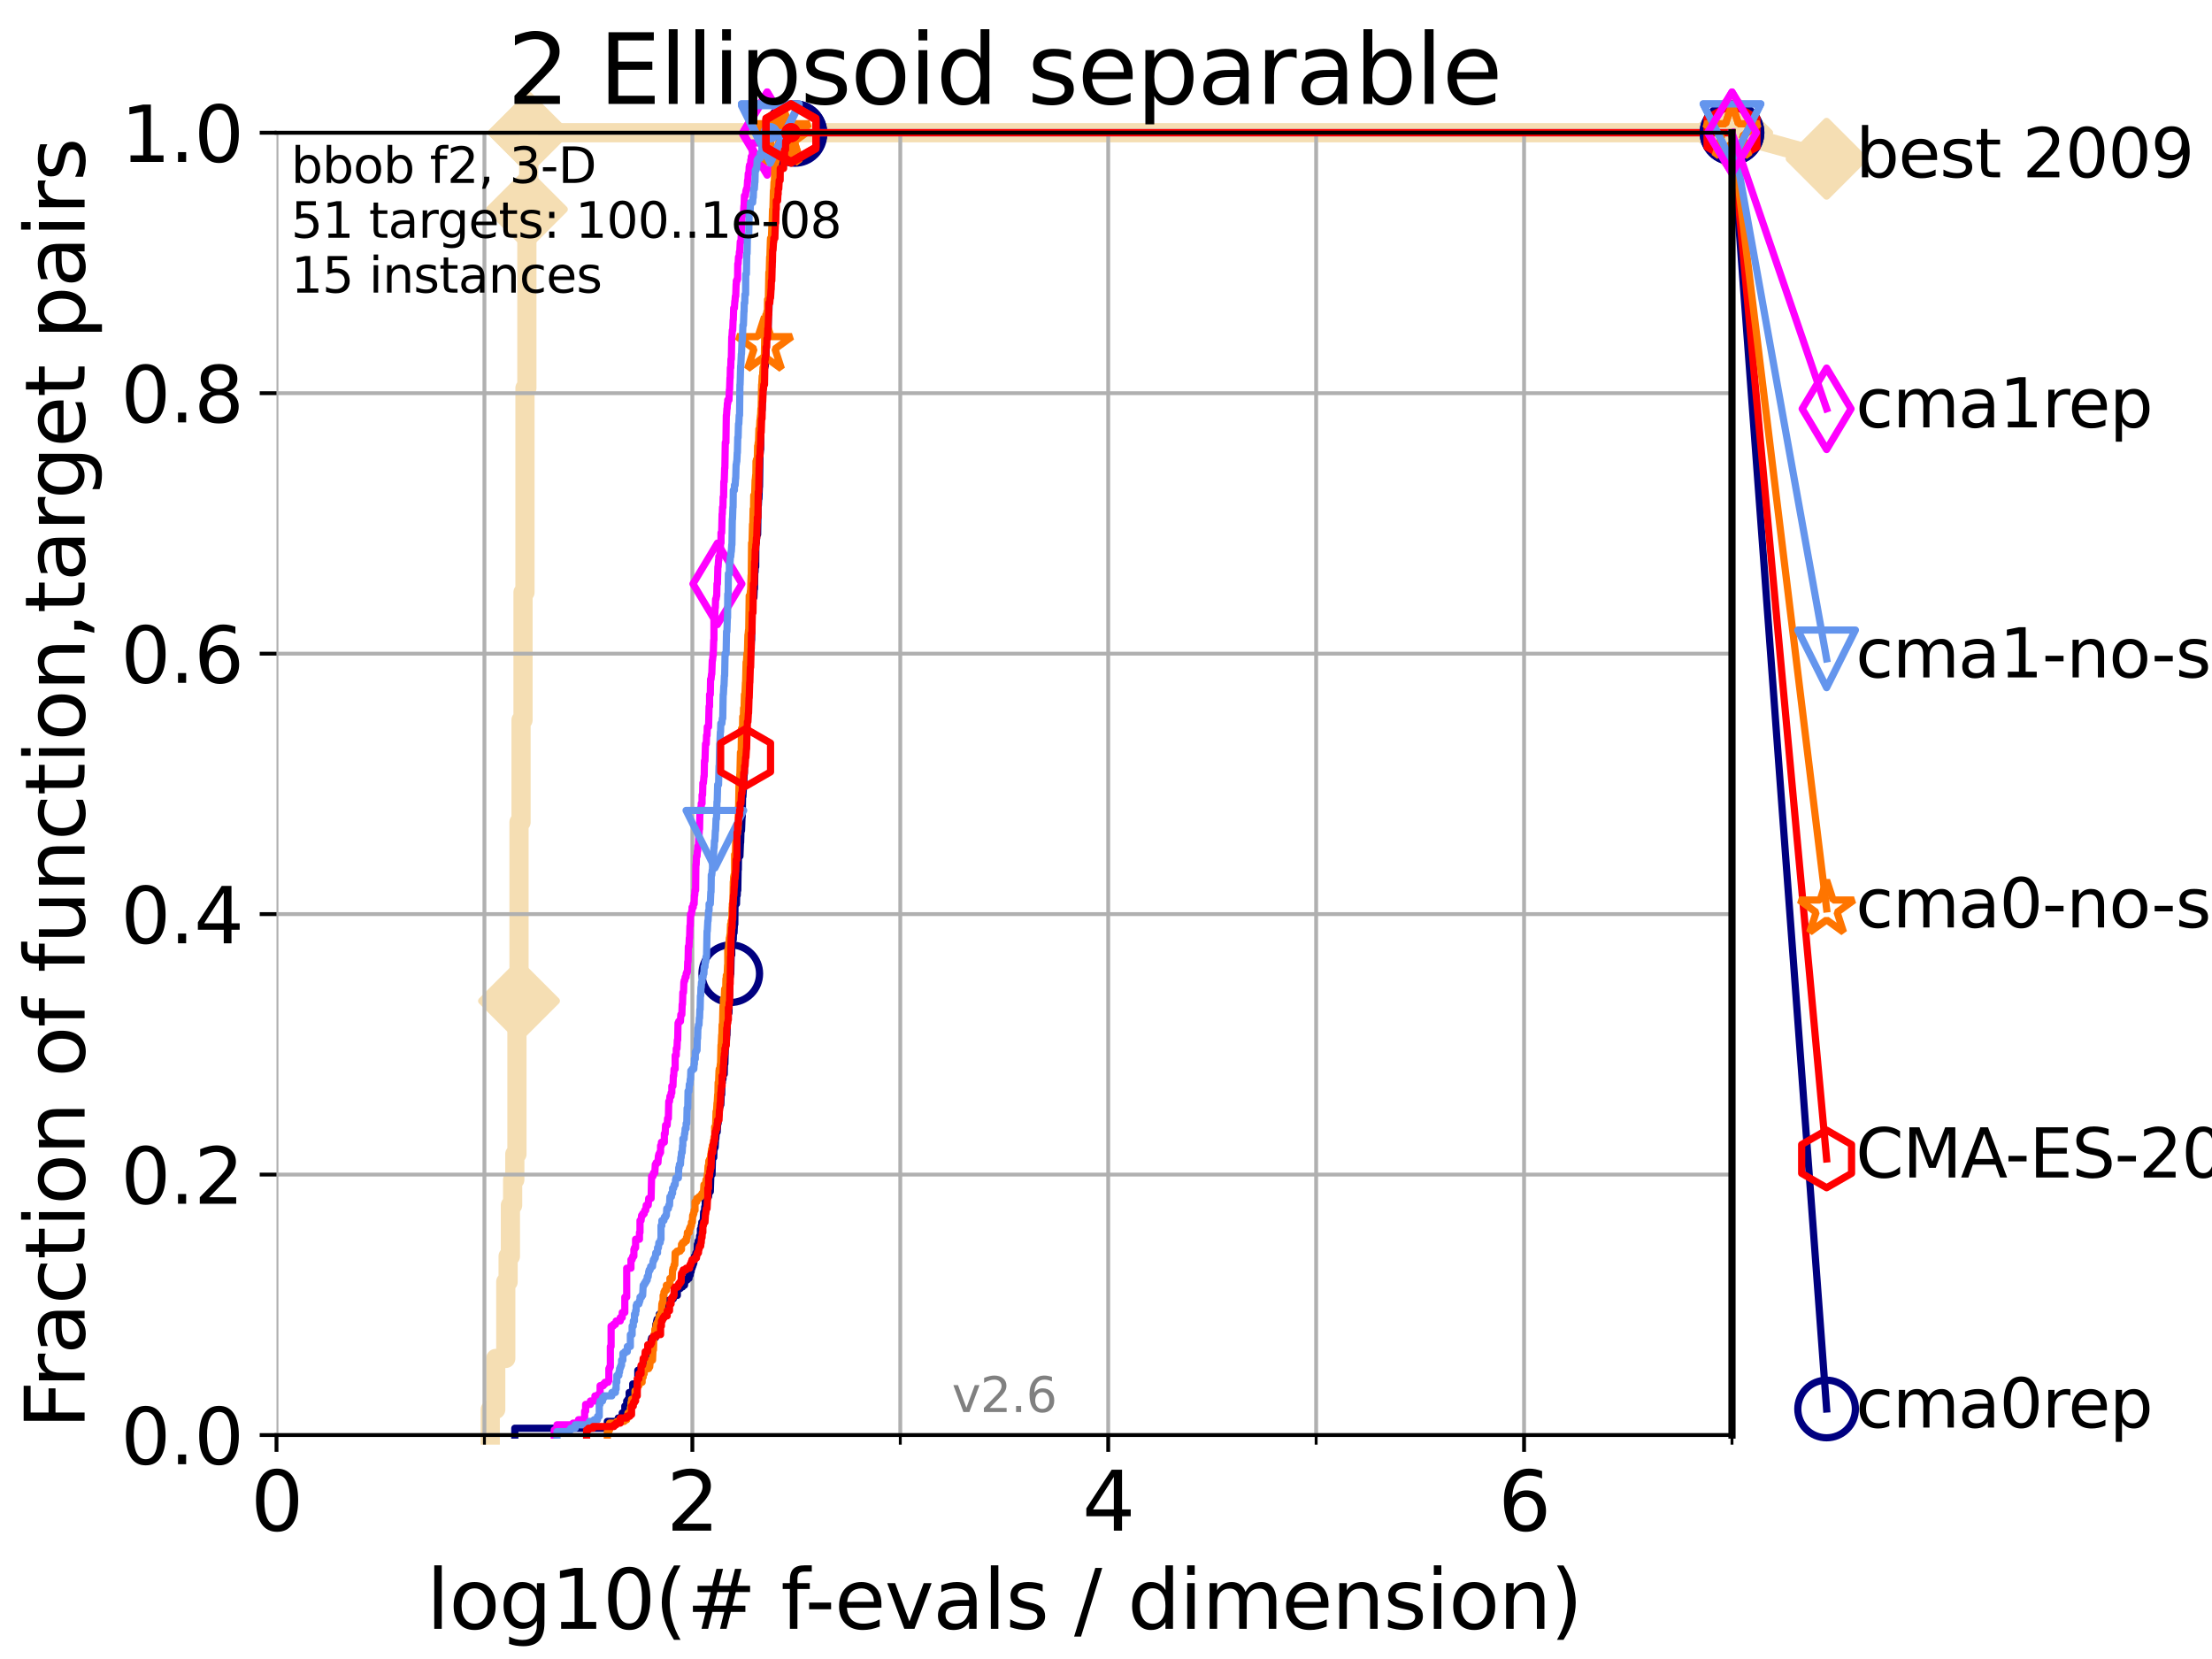 <?xml version="1.0" encoding="utf-8" standalone="no"?>
<!DOCTYPE svg PUBLIC "-//W3C//DTD SVG 1.1//EN"
  "http://www.w3.org/Graphics/SVG/1.1/DTD/svg11.dtd">
<svg xmlns:xlink="http://www.w3.org/1999/xlink" width="460.8pt" height="345.6pt" viewBox="0 0 460.8 345.6" xmlns="http://www.w3.org/2000/svg" version="1.1">
 <defs>
  <style type="text/css">*{stroke-linejoin: round; stroke-linecap: butt}</style>
 </defs>
 <g id="figure_1">
  <g id="patch_1">
   <path d="M 0 345.6 
L 460.8 345.6 
L 460.8 0 
L 0 0 
z
" style="fill: #ffffff"/>
  </g>
  <g id="axes_1">
   <g id="patch_2">
    <path d="M 57.6 298.944 
L 360.806 298.944 
L 360.806 27.648 
L 57.6 27.648 
z
" style="fill: #ffffff"/>
   </g>
   <g id="line2d_1">
    <path d="M 102.129 298.944 
L 102.129 293.624 
L 103.27 293.624 
L 103.27 282.985 
L 105.362 282.985 
L 105.362 267.027 
L 105.851 267.027 
L 105.851 261.707 
L 106.327 261.707 
L 106.327 251.068 
L 106.791 251.068 
L 106.791 245.749 
L 107.245 245.749 
L 107.245 240.429 
L 107.687 240.429 
L 107.687 208.512 
L 108.12 208.512 
L 108.12 171.275 
L 108.543 171.275 
L 108.543 149.997 
L 108.956 149.997 
L 108.956 123.4 
L 109.361 123.4 
L 109.361 80.843 
L 109.757 80.843 
L 109.757 43.607 
L 110.145 43.607 
L 110.145 27.648 
L 360.806 27.648 
" style="fill: none; stroke: #f5deb3; stroke-width: 4; stroke-linecap: square"/>
   </g>
   <g id="line2d_2">
    <defs>
     <path id="m81be4d330c" d="M -0 7.778 
L 7.778 0 
L 0 -7.778 
L -7.778 -0 
z
" style="stroke: #f5deb3; stroke-width: 1.5; stroke-linejoin: miter"/>
    </defs>
    <g>
     <use xlink:href="#m81be4d330c" x="108.12" y="208.512" style="fill: #f5deb3; stroke: #f5deb3; stroke-width: 1.5; stroke-linejoin: miter"/>
     <use xlink:href="#m81be4d330c" x="109.757" y="43.607" style="fill: #f5deb3; stroke: #f5deb3; stroke-width: 1.5; stroke-linejoin: miter"/>
     <use xlink:href="#m81be4d330c" x="110.145" y="27.648" style="fill: #f5deb3; stroke: #f5deb3; stroke-width: 1.5; stroke-linejoin: miter"/>
     <use xlink:href="#m81be4d330c" x="110.145" y="27.648" style="fill: #f5deb3; stroke: #f5deb3; stroke-width: 1.5; stroke-linejoin: miter"/>
     <use xlink:href="#m81be4d330c" x="360.806" y="27.648" style="fill: #f5deb3; stroke: #f5deb3; stroke-width: 1.5; stroke-linejoin: miter"/>
    </g>
   </g>
   <g id="line2d_3">
    <path style="fill: none; stroke: #f5deb3; stroke-width: 4; stroke-linecap: square"/>
    <g/>
   </g>
   <g id="line2d_4">
    <path d="M 360.806 27.648 
L 380.515 33.074 
" style="fill: none; stroke: #f5deb3; stroke-width: 4; stroke-linecap: square"/>
    <g>
     <use xlink:href="#m81be4d330c" x="360.806" y="27.648" style="fill: #f5deb3; stroke: #f5deb3; stroke-width: 1.5; stroke-linejoin: miter"/>
     <use xlink:href="#m81be4d330c" x="380.515" y="33.074" style="fill: #f5deb3; stroke: #f5deb3; stroke-width: 1.5; stroke-linejoin: miter"/>
    </g>
   </g>
   <g id="matplotlib.axis_1">
    <g id="xtick_1">
     <g id="line2d_5">
      <path d="M 57.6 298.944 
L 57.6 27.648 
" clip-path="url(#p7e014f452e)" style="fill: none; stroke: #b0b0b0; stroke-width: 0.8; stroke-linecap: square"/>
     </g>
     <g id="line2d_6">
      <defs>
       <path id="m96b6bc2fc2" d="M 0 0 
L 0 3.5 
" style="stroke: #000000; stroke-width: 0.8"/>
      </defs>
      <g>
       <use xlink:href="#m96b6bc2fc2" x="57.6" y="298.944" style="stroke: #000000; stroke-width: 0.8"/>
      </g>
     </g>
     <g id="text_1">
      <!-- 0 -->
      <g transform="translate(52.192 318.861)scale(0.17 -0.17)">
       <defs>
        <path id="DejaVuSans-30" d="M 2034 4250 
Q 1547 4250 1301 3770 
Q 1056 3291 1056 2328 
Q 1056 1369 1301 889 
Q 1547 409 2034 409 
Q 2525 409 2770 889 
Q 3016 1369 3016 2328 
Q 3016 3291 2770 3770 
Q 2525 4250 2034 4250 
z
M 2034 4750 
Q 2819 4750 3233 4129 
Q 3647 3509 3647 2328 
Q 3647 1150 3233 529 
Q 2819 -91 2034 -91 
Q 1250 -91 836 529 
Q 422 1150 422 2328 
Q 422 3509 836 4129 
Q 1250 4750 2034 4750 
z
" transform="scale(0.016)"/>
       </defs>
       <use xlink:href="#DejaVuSans-30"/>
      </g>
     </g>
    </g>
    <g id="xtick_2">
     <g id="line2d_7">
      <path d="M 144.23 298.944 
L 144.23 27.648 
" clip-path="url(#p7e014f452e)" style="fill: none; stroke: #b0b0b0; stroke-width: 0.8; stroke-linecap: square"/>
     </g>
     <g id="line2d_8">
      <g>
       <use xlink:href="#m96b6bc2fc2" x="144.23" y="298.944" style="stroke: #000000; stroke-width: 0.8"/>
      </g>
     </g>
     <g id="text_2">
      <!-- 2 -->
      <g transform="translate(138.822 318.861)scale(0.17 -0.17)">
       <defs>
        <path id="DejaVuSans-32" d="M 1228 531 
L 3431 531 
L 3431 0 
L 469 0 
L 469 531 
Q 828 903 1448 1529 
Q 2069 2156 2228 2338 
Q 2531 2678 2651 2914 
Q 2772 3150 2772 3378 
Q 2772 3750 2511 3984 
Q 2250 4219 1831 4219 
Q 1534 4219 1204 4116 
Q 875 4013 500 3803 
L 500 4441 
Q 881 4594 1212 4672 
Q 1544 4750 1819 4750 
Q 2544 4750 2975 4387 
Q 3406 4025 3406 3419 
Q 3406 3131 3298 2873 
Q 3191 2616 2906 2266 
Q 2828 2175 2409 1742 
Q 1991 1309 1228 531 
z
" transform="scale(0.016)"/>
       </defs>
       <use xlink:href="#DejaVuSans-32"/>
      </g>
     </g>
    </g>
    <g id="xtick_3">
     <g id="line2d_9">
      <path d="M 230.861 298.944 
L 230.861 27.648 
" clip-path="url(#p7e014f452e)" style="fill: none; stroke: #b0b0b0; stroke-width: 0.8; stroke-linecap: square"/>
     </g>
     <g id="line2d_10">
      <g>
       <use xlink:href="#m96b6bc2fc2" x="230.861" y="298.944" style="stroke: #000000; stroke-width: 0.8"/>
      </g>
     </g>
     <g id="text_3">
      <!-- 4 -->
      <g transform="translate(225.453 318.861)scale(0.17 -0.17)">
       <defs>
        <path id="DejaVuSans-34" d="M 2419 4116 
L 825 1625 
L 2419 1625 
L 2419 4116 
z
M 2253 4666 
L 3047 4666 
L 3047 1625 
L 3713 1625 
L 3713 1100 
L 3047 1100 
L 3047 0 
L 2419 0 
L 2419 1100 
L 313 1100 
L 313 1709 
L 2253 4666 
z
" transform="scale(0.016)"/>
       </defs>
       <use xlink:href="#DejaVuSans-34"/>
      </g>
     </g>
    </g>
    <g id="xtick_4">
     <g id="line2d_11">
      <path d="M 317.491 298.944 
L 317.491 27.648 
" clip-path="url(#p7e014f452e)" style="fill: none; stroke: #b0b0b0; stroke-width: 0.8; stroke-linecap: square"/>
     </g>
     <g id="line2d_12">
      <g>
       <use xlink:href="#m96b6bc2fc2" x="317.491" y="298.944" style="stroke: #000000; stroke-width: 0.8"/>
      </g>
     </g>
     <g id="text_4">
      <!-- 6 -->
      <g transform="translate(312.083 318.861)scale(0.17 -0.17)">
       <defs>
        <path id="DejaVuSans-36" d="M 2113 2584 
Q 1688 2584 1439 2293 
Q 1191 2003 1191 1497 
Q 1191 994 1439 701 
Q 1688 409 2113 409 
Q 2538 409 2786 701 
Q 3034 994 3034 1497 
Q 3034 2003 2786 2293 
Q 2538 2584 2113 2584 
z
M 3366 4563 
L 3366 3988 
Q 3128 4100 2886 4159 
Q 2644 4219 2406 4219 
Q 1781 4219 1451 3797 
Q 1122 3375 1075 2522 
Q 1259 2794 1537 2939 
Q 1816 3084 2150 3084 
Q 2853 3084 3261 2657 
Q 3669 2231 3669 1497 
Q 3669 778 3244 343 
Q 2819 -91 2113 -91 
Q 1303 -91 875 529 
Q 447 1150 447 2328 
Q 447 3434 972 4092 
Q 1497 4750 2381 4750 
Q 2619 4750 2861 4703 
Q 3103 4656 3366 4563 
z
" transform="scale(0.016)"/>
       </defs>
       <use xlink:href="#DejaVuSans-36"/>
      </g>
     </g>
    </g>
    <g id="xtick_5">
     <g id="line2d_13">
      <path d="M 100.915 298.944 
L 100.915 27.648 
" clip-path="url(#p7e014f452e)" style="fill: none; stroke: #b0b0b0; stroke-width: 0.8; stroke-linecap: square"/>
     </g>
     <g id="line2d_14">
      <defs>
       <path id="m3e6191b3d9" d="M 0 0 
L 0 2 
" style="stroke: #000000; stroke-width: 0.6"/>
      </defs>
      <g>
       <use xlink:href="#m3e6191b3d9" x="100.915" y="298.944" style="stroke: #000000; stroke-width: 0.6"/>
      </g>
     </g>
    </g>
    <g id="xtick_6">
     <g id="line2d_15">
      <path d="M 187.546 298.944 
L 187.546 27.648 
" clip-path="url(#p7e014f452e)" style="fill: none; stroke: #b0b0b0; stroke-width: 0.8; stroke-linecap: square"/>
     </g>
     <g id="line2d_16">
      <g>
       <use xlink:href="#m3e6191b3d9" x="187.546" y="298.944" style="stroke: #000000; stroke-width: 0.6"/>
      </g>
     </g>
    </g>
    <g id="xtick_7">
     <g id="line2d_17">
      <path d="M 274.176 298.944 
L 274.176 27.648 
" clip-path="url(#p7e014f452e)" style="fill: none; stroke: #b0b0b0; stroke-width: 0.8; stroke-linecap: square"/>
     </g>
     <g id="line2d_18">
      <g>
       <use xlink:href="#m3e6191b3d9" x="274.176" y="298.944" style="stroke: #000000; stroke-width: 0.6"/>
      </g>
     </g>
    </g>
    <g id="xtick_8">
     <g id="line2d_19">
      <path d="M 360.806 298.944 
L 360.806 27.648 
" clip-path="url(#p7e014f452e)" style="fill: none; stroke: #b0b0b0; stroke-width: 0.8; stroke-linecap: square"/>
     </g>
     <g id="line2d_20">
      <g>
       <use xlink:href="#m3e6191b3d9" x="360.806" y="298.944" style="stroke: #000000; stroke-width: 0.6"/>
      </g>
     </g>
    </g>
    <g id="text_5">
     <!-- log10(# f-evals / dimension) -->
     <g transform="translate(88.823 339.314)scale(0.17 -0.17)">
      <defs>
       <path id="DejaVuSans-6c" d="M 603 4863 
L 1178 4863 
L 1178 0 
L 603 0 
L 603 4863 
z
" transform="scale(0.016)"/>
       <path id="DejaVuSans-6f" d="M 1959 3097 
Q 1497 3097 1228 2736 
Q 959 2375 959 1747 
Q 959 1119 1226 758 
Q 1494 397 1959 397 
Q 2419 397 2687 759 
Q 2956 1122 2956 1747 
Q 2956 2369 2687 2733 
Q 2419 3097 1959 3097 
z
M 1959 3584 
Q 2709 3584 3137 3096 
Q 3566 2609 3566 1747 
Q 3566 888 3137 398 
Q 2709 -91 1959 -91 
Q 1206 -91 779 398 
Q 353 888 353 1747 
Q 353 2609 779 3096 
Q 1206 3584 1959 3584 
z
" transform="scale(0.016)"/>
       <path id="DejaVuSans-67" d="M 2906 1791 
Q 2906 2416 2648 2759 
Q 2391 3103 1925 3103 
Q 1463 3103 1205 2759 
Q 947 2416 947 1791 
Q 947 1169 1205 825 
Q 1463 481 1925 481 
Q 2391 481 2648 825 
Q 2906 1169 2906 1791 
z
M 3481 434 
Q 3481 -459 3084 -895 
Q 2688 -1331 1869 -1331 
Q 1566 -1331 1297 -1286 
Q 1028 -1241 775 -1147 
L 775 -588 
Q 1028 -725 1275 -790 
Q 1522 -856 1778 -856 
Q 2344 -856 2625 -561 
Q 2906 -266 2906 331 
L 2906 616 
Q 2728 306 2450 153 
Q 2172 0 1784 0 
Q 1141 0 747 490 
Q 353 981 353 1791 
Q 353 2603 747 3093 
Q 1141 3584 1784 3584 
Q 2172 3584 2450 3431 
Q 2728 3278 2906 2969 
L 2906 3500 
L 3481 3500 
L 3481 434 
z
" transform="scale(0.016)"/>
       <path id="DejaVuSans-31" d="M 794 531 
L 1825 531 
L 1825 4091 
L 703 3866 
L 703 4441 
L 1819 4666 
L 2450 4666 
L 2450 531 
L 3481 531 
L 3481 0 
L 794 0 
L 794 531 
z
" transform="scale(0.016)"/>
       <path id="DejaVuSans-28" d="M 1984 4856 
Q 1566 4138 1362 3434 
Q 1159 2731 1159 2009 
Q 1159 1288 1364 580 
Q 1569 -128 1984 -844 
L 1484 -844 
Q 1016 -109 783 600 
Q 550 1309 550 2009 
Q 550 2706 781 3412 
Q 1013 4119 1484 4856 
L 1984 4856 
z
" transform="scale(0.016)"/>
       <path id="DejaVuSans-23" d="M 3272 2816 
L 2363 2816 
L 2100 1772 
L 3016 1772 
L 3272 2816 
z
M 2803 4594 
L 2478 3297 
L 3391 3297 
L 3719 4594 
L 4219 4594 
L 3897 3297 
L 4872 3297 
L 4872 2816 
L 3775 2816 
L 3519 1772 
L 4513 1772 
L 4513 1294 
L 3397 1294 
L 3072 0 
L 2572 0 
L 2894 1294 
L 1978 1294 
L 1656 0 
L 1153 0 
L 1478 1294 
L 494 1294 
L 494 1772 
L 1594 1772 
L 1856 2816 
L 850 2816 
L 850 3297 
L 1978 3297 
L 2297 4594 
L 2803 4594 
z
" transform="scale(0.016)"/>
       <path id="DejaVuSans-20" transform="scale(0.016)"/>
       <path id="DejaVuSans-66" d="M 2375 4863 
L 2375 4384 
L 1825 4384 
Q 1516 4384 1395 4259 
Q 1275 4134 1275 3809 
L 1275 3500 
L 2222 3500 
L 2222 3053 
L 1275 3053 
L 1275 0 
L 697 0 
L 697 3053 
L 147 3053 
L 147 3500 
L 697 3500 
L 697 3744 
Q 697 4328 969 4595 
Q 1241 4863 1831 4863 
L 2375 4863 
z
" transform="scale(0.016)"/>
       <path id="DejaVuSans-2d" d="M 313 2009 
L 1997 2009 
L 1997 1497 
L 313 1497 
L 313 2009 
z
" transform="scale(0.016)"/>
       <path id="DejaVuSans-65" d="M 3597 1894 
L 3597 1613 
L 953 1613 
Q 991 1019 1311 708 
Q 1631 397 2203 397 
Q 2534 397 2845 478 
Q 3156 559 3463 722 
L 3463 178 
Q 3153 47 2828 -22 
Q 2503 -91 2169 -91 
Q 1331 -91 842 396 
Q 353 884 353 1716 
Q 353 2575 817 3079 
Q 1281 3584 2069 3584 
Q 2775 3584 3186 3129 
Q 3597 2675 3597 1894 
z
M 3022 2063 
Q 3016 2534 2758 2815 
Q 2500 3097 2075 3097 
Q 1594 3097 1305 2825 
Q 1016 2553 972 2059 
L 3022 2063 
z
" transform="scale(0.016)"/>
       <path id="DejaVuSans-76" d="M 191 3500 
L 800 3500 
L 1894 563 
L 2988 3500 
L 3597 3500 
L 2284 0 
L 1503 0 
L 191 3500 
z
" transform="scale(0.016)"/>
       <path id="DejaVuSans-61" d="M 2194 1759 
Q 1497 1759 1228 1600 
Q 959 1441 959 1056 
Q 959 750 1161 570 
Q 1363 391 1709 391 
Q 2188 391 2477 730 
Q 2766 1069 2766 1631 
L 2766 1759 
L 2194 1759 
z
M 3341 1997 
L 3341 0 
L 2766 0 
L 2766 531 
Q 2569 213 2275 61 
Q 1981 -91 1556 -91 
Q 1019 -91 701 211 
Q 384 513 384 1019 
Q 384 1609 779 1909 
Q 1175 2209 1959 2209 
L 2766 2209 
L 2766 2266 
Q 2766 2663 2505 2880 
Q 2244 3097 1772 3097 
Q 1472 3097 1187 3025 
Q 903 2953 641 2809 
L 641 3341 
Q 956 3463 1253 3523 
Q 1550 3584 1831 3584 
Q 2591 3584 2966 3190 
Q 3341 2797 3341 1997 
z
" transform="scale(0.016)"/>
       <path id="DejaVuSans-73" d="M 2834 3397 
L 2834 2853 
Q 2591 2978 2328 3040 
Q 2066 3103 1784 3103 
Q 1356 3103 1142 2972 
Q 928 2841 928 2578 
Q 928 2378 1081 2264 
Q 1234 2150 1697 2047 
L 1894 2003 
Q 2506 1872 2764 1633 
Q 3022 1394 3022 966 
Q 3022 478 2636 193 
Q 2250 -91 1575 -91 
Q 1294 -91 989 -36 
Q 684 19 347 128 
L 347 722 
Q 666 556 975 473 
Q 1284 391 1588 391 
Q 1994 391 2212 530 
Q 2431 669 2431 922 
Q 2431 1156 2273 1281 
Q 2116 1406 1581 1522 
L 1381 1569 
Q 847 1681 609 1914 
Q 372 2147 372 2553 
Q 372 3047 722 3315 
Q 1072 3584 1716 3584 
Q 2034 3584 2315 3537 
Q 2597 3491 2834 3397 
z
" transform="scale(0.016)"/>
       <path id="DejaVuSans-2f" d="M 1625 4666 
L 2156 4666 
L 531 -594 
L 0 -594 
L 1625 4666 
z
" transform="scale(0.016)"/>
       <path id="DejaVuSans-64" d="M 2906 2969 
L 2906 4863 
L 3481 4863 
L 3481 0 
L 2906 0 
L 2906 525 
Q 2725 213 2448 61 
Q 2172 -91 1784 -91 
Q 1150 -91 751 415 
Q 353 922 353 1747 
Q 353 2572 751 3078 
Q 1150 3584 1784 3584 
Q 2172 3584 2448 3432 
Q 2725 3281 2906 2969 
z
M 947 1747 
Q 947 1113 1208 752 
Q 1469 391 1925 391 
Q 2381 391 2643 752 
Q 2906 1113 2906 1747 
Q 2906 2381 2643 2742 
Q 2381 3103 1925 3103 
Q 1469 3103 1208 2742 
Q 947 2381 947 1747 
z
" transform="scale(0.016)"/>
       <path id="DejaVuSans-69" d="M 603 3500 
L 1178 3500 
L 1178 0 
L 603 0 
L 603 3500 
z
M 603 4863 
L 1178 4863 
L 1178 4134 
L 603 4134 
L 603 4863 
z
" transform="scale(0.016)"/>
       <path id="DejaVuSans-6d" d="M 3328 2828 
Q 3544 3216 3844 3400 
Q 4144 3584 4550 3584 
Q 5097 3584 5394 3201 
Q 5691 2819 5691 2113 
L 5691 0 
L 5113 0 
L 5113 2094 
Q 5113 2597 4934 2840 
Q 4756 3084 4391 3084 
Q 3944 3084 3684 2787 
Q 3425 2491 3425 1978 
L 3425 0 
L 2847 0 
L 2847 2094 
Q 2847 2600 2669 2842 
Q 2491 3084 2119 3084 
Q 1678 3084 1418 2786 
Q 1159 2488 1159 1978 
L 1159 0 
L 581 0 
L 581 3500 
L 1159 3500 
L 1159 2956 
Q 1356 3278 1631 3431 
Q 1906 3584 2284 3584 
Q 2666 3584 2933 3390 
Q 3200 3197 3328 2828 
z
" transform="scale(0.016)"/>
       <path id="DejaVuSans-6e" d="M 3513 2113 
L 3513 0 
L 2938 0 
L 2938 2094 
Q 2938 2591 2744 2837 
Q 2550 3084 2163 3084 
Q 1697 3084 1428 2787 
Q 1159 2491 1159 1978 
L 1159 0 
L 581 0 
L 581 3500 
L 1159 3500 
L 1159 2956 
Q 1366 3272 1645 3428 
Q 1925 3584 2291 3584 
Q 2894 3584 3203 3211 
Q 3513 2838 3513 2113 
z
" transform="scale(0.016)"/>
       <path id="DejaVuSans-29" d="M 513 4856 
L 1013 4856 
Q 1481 4119 1714 3412 
Q 1947 2706 1947 2009 
Q 1947 1309 1714 600 
Q 1481 -109 1013 -844 
L 513 -844 
Q 928 -128 1133 580 
Q 1338 1288 1338 2009 
Q 1338 2731 1133 3434 
Q 928 4138 513 4856 
z
" transform="scale(0.016)"/>
      </defs>
      <use xlink:href="#DejaVuSans-6c"/>
      <use xlink:href="#DejaVuSans-6f" x="27.783"/>
      <use xlink:href="#DejaVuSans-67" x="88.965"/>
      <use xlink:href="#DejaVuSans-31" x="152.441"/>
      <use xlink:href="#DejaVuSans-30" x="216.064"/>
      <use xlink:href="#DejaVuSans-28" x="279.688"/>
      <use xlink:href="#DejaVuSans-23" x="318.701"/>
      <use xlink:href="#DejaVuSans-20" x="402.49"/>
      <use xlink:href="#DejaVuSans-66" x="434.277"/>
      <use xlink:href="#DejaVuSans-2d" x="463.982"/>
      <use xlink:href="#DejaVuSans-65" x="500.066"/>
      <use xlink:href="#DejaVuSans-76" x="561.59"/>
      <use xlink:href="#DejaVuSans-61" x="620.77"/>
      <use xlink:href="#DejaVuSans-6c" x="682.049"/>
      <use xlink:href="#DejaVuSans-73" x="709.832"/>
      <use xlink:href="#DejaVuSans-20" x="761.932"/>
      <use xlink:href="#DejaVuSans-2f" x="793.719"/>
      <use xlink:href="#DejaVuSans-20" x="827.41"/>
      <use xlink:href="#DejaVuSans-64" x="859.197"/>
      <use xlink:href="#DejaVuSans-69" x="922.674"/>
      <use xlink:href="#DejaVuSans-6d" x="950.457"/>
      <use xlink:href="#DejaVuSans-65" x="1047.869"/>
      <use xlink:href="#DejaVuSans-6e" x="1109.393"/>
      <use xlink:href="#DejaVuSans-73" x="1172.771"/>
      <use xlink:href="#DejaVuSans-69" x="1224.871"/>
      <use xlink:href="#DejaVuSans-6f" x="1252.654"/>
      <use xlink:href="#DejaVuSans-6e" x="1313.836"/>
      <use xlink:href="#DejaVuSans-29" x="1377.215"/>
     </g>
    </g>
   </g>
   <g id="matplotlib.axis_2">
    <g id="ytick_1">
     <g id="line2d_21">
      <path d="M 57.6 298.944 
L 360.806 298.944 
" clip-path="url(#p7e014f452e)" style="fill: none; stroke: #b0b0b0; stroke-width: 0.8; stroke-linecap: square"/>
     </g>
     <g id="line2d_22">
      <defs>
       <path id="mea73c57d85" d="M 0 0 
L -3.5 0 
" style="stroke: #000000; stroke-width: 0.8"/>
      </defs>
      <g>
       <use xlink:href="#mea73c57d85" x="57.6" y="298.944" style="stroke: #000000; stroke-width: 0.8"/>
      </g>
     </g>
     <g id="text_6">
      <!-- 0.0 -->
      <g transform="translate(25.155 305.023)scale(0.16 -0.16)">
       <defs>
        <path id="DejaVuSans-2e" d="M 684 794 
L 1344 794 
L 1344 0 
L 684 0 
L 684 794 
z
" transform="scale(0.016)"/>
       </defs>
       <use xlink:href="#DejaVuSans-30"/>
       <use xlink:href="#DejaVuSans-2e" x="63.623"/>
       <use xlink:href="#DejaVuSans-30" x="95.41"/>
      </g>
     </g>
    </g>
    <g id="ytick_2">
     <g id="line2d_23">
      <path d="M 57.6 244.685 
L 360.806 244.685 
" clip-path="url(#p7e014f452e)" style="fill: none; stroke: #b0b0b0; stroke-width: 0.8; stroke-linecap: square"/>
     </g>
     <g id="line2d_24">
      <g>
       <use xlink:href="#mea73c57d85" x="57.6" y="244.685" style="stroke: #000000; stroke-width: 0.8"/>
      </g>
     </g>
     <g id="text_7">
      <!-- 0.2 -->
      <g transform="translate(25.155 250.764)scale(0.16 -0.16)">
       <use xlink:href="#DejaVuSans-30"/>
       <use xlink:href="#DejaVuSans-2e" x="63.623"/>
       <use xlink:href="#DejaVuSans-32" x="95.41"/>
      </g>
     </g>
    </g>
    <g id="ytick_3">
     <g id="line2d_25">
      <path d="M 57.6 190.426 
L 360.806 190.426 
" clip-path="url(#p7e014f452e)" style="fill: none; stroke: #b0b0b0; stroke-width: 0.8; stroke-linecap: square"/>
     </g>
     <g id="line2d_26">
      <g>
       <use xlink:href="#mea73c57d85" x="57.6" y="190.426" style="stroke: #000000; stroke-width: 0.8"/>
      </g>
     </g>
     <g id="text_8">
      <!-- 0.4 -->
      <g transform="translate(25.155 196.504)scale(0.16 -0.16)">
       <use xlink:href="#DejaVuSans-30"/>
       <use xlink:href="#DejaVuSans-2e" x="63.623"/>
       <use xlink:href="#DejaVuSans-34" x="95.41"/>
      </g>
     </g>
    </g>
    <g id="ytick_4">
     <g id="line2d_27">
      <path d="M 57.6 136.166 
L 360.806 136.166 
" clip-path="url(#p7e014f452e)" style="fill: none; stroke: #b0b0b0; stroke-width: 0.8; stroke-linecap: square"/>
     </g>
     <g id="line2d_28">
      <g>
       <use xlink:href="#mea73c57d85" x="57.6" y="136.166" style="stroke: #000000; stroke-width: 0.8"/>
      </g>
     </g>
     <g id="text_9">
      <!-- 0.6 -->
      <g transform="translate(25.155 142.245)scale(0.16 -0.16)">
       <use xlink:href="#DejaVuSans-30"/>
       <use xlink:href="#DejaVuSans-2e" x="63.623"/>
       <use xlink:href="#DejaVuSans-36" x="95.41"/>
      </g>
     </g>
    </g>
    <g id="ytick_5">
     <g id="line2d_29">
      <path d="M 57.6 81.907 
L 360.806 81.907 
" clip-path="url(#p7e014f452e)" style="fill: none; stroke: #b0b0b0; stroke-width: 0.8; stroke-linecap: square"/>
     </g>
     <g id="line2d_30">
      <g>
       <use xlink:href="#mea73c57d85" x="57.6" y="81.907" style="stroke: #000000; stroke-width: 0.8"/>
      </g>
     </g>
     <g id="text_10">
      <!-- 0.8 -->
      <g transform="translate(25.155 87.986)scale(0.16 -0.16)">
       <defs>
        <path id="DejaVuSans-38" d="M 2034 2216 
Q 1584 2216 1326 1975 
Q 1069 1734 1069 1313 
Q 1069 891 1326 650 
Q 1584 409 2034 409 
Q 2484 409 2743 651 
Q 3003 894 3003 1313 
Q 3003 1734 2745 1975 
Q 2488 2216 2034 2216 
z
M 1403 2484 
Q 997 2584 770 2862 
Q 544 3141 544 3541 
Q 544 4100 942 4425 
Q 1341 4750 2034 4750 
Q 2731 4750 3128 4425 
Q 3525 4100 3525 3541 
Q 3525 3141 3298 2862 
Q 3072 2584 2669 2484 
Q 3125 2378 3379 2068 
Q 3634 1759 3634 1313 
Q 3634 634 3220 271 
Q 2806 -91 2034 -91 
Q 1263 -91 848 271 
Q 434 634 434 1313 
Q 434 1759 690 2068 
Q 947 2378 1403 2484 
z
M 1172 3481 
Q 1172 3119 1398 2916 
Q 1625 2713 2034 2713 
Q 2441 2713 2670 2916 
Q 2900 3119 2900 3481 
Q 2900 3844 2670 4047 
Q 2441 4250 2034 4250 
Q 1625 4250 1398 4047 
Q 1172 3844 1172 3481 
z
" transform="scale(0.016)"/>
       </defs>
       <use xlink:href="#DejaVuSans-30"/>
       <use xlink:href="#DejaVuSans-2e" x="63.623"/>
       <use xlink:href="#DejaVuSans-38" x="95.41"/>
      </g>
     </g>
    </g>
    <g id="ytick_6">
     <g id="line2d_31">
      <path d="M 57.6 27.648 
L 360.806 27.648 
" clip-path="url(#p7e014f452e)" style="fill: none; stroke: #b0b0b0; stroke-width: 0.8; stroke-linecap: square"/>
     </g>
     <g id="line2d_32">
      <g>
       <use xlink:href="#mea73c57d85" x="57.6" y="27.648" style="stroke: #000000; stroke-width: 0.8"/>
      </g>
     </g>
     <g id="text_11">
      <!-- 1.0 -->
      <g transform="translate(25.155 33.727)scale(0.16 -0.16)">
       <use xlink:href="#DejaVuSans-31"/>
       <use xlink:href="#DejaVuSans-2e" x="63.623"/>
       <use xlink:href="#DejaVuSans-30" x="95.41"/>
      </g>
     </g>
    </g>
    <g id="text_12">
     <!-- Fraction of function,target pairs -->
     <g transform="translate(17.62 297.681)rotate(-90)scale(0.17 -0.17)">
      <defs>
       <path id="DejaVuSans-46" d="M 628 4666 
L 3309 4666 
L 3309 4134 
L 1259 4134 
L 1259 2759 
L 3109 2759 
L 3109 2228 
L 1259 2228 
L 1259 0 
L 628 0 
L 628 4666 
z
" transform="scale(0.016)"/>
       <path id="DejaVuSans-72" d="M 2631 2963 
Q 2534 3019 2420 3045 
Q 2306 3072 2169 3072 
Q 1681 3072 1420 2755 
Q 1159 2438 1159 1844 
L 1159 0 
L 581 0 
L 581 3500 
L 1159 3500 
L 1159 2956 
Q 1341 3275 1631 3429 
Q 1922 3584 2338 3584 
Q 2397 3584 2469 3576 
Q 2541 3569 2628 3553 
L 2631 2963 
z
" transform="scale(0.016)"/>
       <path id="DejaVuSans-63" d="M 3122 3366 
L 3122 2828 
Q 2878 2963 2633 3030 
Q 2388 3097 2138 3097 
Q 1578 3097 1268 2742 
Q 959 2388 959 1747 
Q 959 1106 1268 751 
Q 1578 397 2138 397 
Q 2388 397 2633 464 
Q 2878 531 3122 666 
L 3122 134 
Q 2881 22 2623 -34 
Q 2366 -91 2075 -91 
Q 1284 -91 818 406 
Q 353 903 353 1747 
Q 353 2603 823 3093 
Q 1294 3584 2113 3584 
Q 2378 3584 2631 3529 
Q 2884 3475 3122 3366 
z
" transform="scale(0.016)"/>
       <path id="DejaVuSans-74" d="M 1172 4494 
L 1172 3500 
L 2356 3500 
L 2356 3053 
L 1172 3053 
L 1172 1153 
Q 1172 725 1289 603 
Q 1406 481 1766 481 
L 2356 481 
L 2356 0 
L 1766 0 
Q 1100 0 847 248 
Q 594 497 594 1153 
L 594 3053 
L 172 3053 
L 172 3500 
L 594 3500 
L 594 4494 
L 1172 4494 
z
" transform="scale(0.016)"/>
       <path id="DejaVuSans-75" d="M 544 1381 
L 544 3500 
L 1119 3500 
L 1119 1403 
Q 1119 906 1312 657 
Q 1506 409 1894 409 
Q 2359 409 2629 706 
Q 2900 1003 2900 1516 
L 2900 3500 
L 3475 3500 
L 3475 0 
L 2900 0 
L 2900 538 
Q 2691 219 2414 64 
Q 2138 -91 1772 -91 
Q 1169 -91 856 284 
Q 544 659 544 1381 
z
M 1991 3584 
L 1991 3584 
z
" transform="scale(0.016)"/>
       <path id="DejaVuSans-2c" d="M 750 794 
L 1409 794 
L 1409 256 
L 897 -744 
L 494 -744 
L 750 256 
L 750 794 
z
" transform="scale(0.016)"/>
       <path id="DejaVuSans-70" d="M 1159 525 
L 1159 -1331 
L 581 -1331 
L 581 3500 
L 1159 3500 
L 1159 2969 
Q 1341 3281 1617 3432 
Q 1894 3584 2278 3584 
Q 2916 3584 3314 3078 
Q 3713 2572 3713 1747 
Q 3713 922 3314 415 
Q 2916 -91 2278 -91 
Q 1894 -91 1617 61 
Q 1341 213 1159 525 
z
M 3116 1747 
Q 3116 2381 2855 2742 
Q 2594 3103 2138 3103 
Q 1681 3103 1420 2742 
Q 1159 2381 1159 1747 
Q 1159 1113 1420 752 
Q 1681 391 2138 391 
Q 2594 391 2855 752 
Q 3116 1113 3116 1747 
z
" transform="scale(0.016)"/>
      </defs>
      <use xlink:href="#DejaVuSans-46"/>
      <use xlink:href="#DejaVuSans-72" x="50.27"/>
      <use xlink:href="#DejaVuSans-61" x="91.383"/>
      <use xlink:href="#DejaVuSans-63" x="152.662"/>
      <use xlink:href="#DejaVuSans-74" x="207.643"/>
      <use xlink:href="#DejaVuSans-69" x="246.852"/>
      <use xlink:href="#DejaVuSans-6f" x="274.635"/>
      <use xlink:href="#DejaVuSans-6e" x="335.816"/>
      <use xlink:href="#DejaVuSans-20" x="399.195"/>
      <use xlink:href="#DejaVuSans-6f" x="430.982"/>
      <use xlink:href="#DejaVuSans-66" x="492.164"/>
      <use xlink:href="#DejaVuSans-20" x="527.369"/>
      <use xlink:href="#DejaVuSans-66" x="559.156"/>
      <use xlink:href="#DejaVuSans-75" x="594.361"/>
      <use xlink:href="#DejaVuSans-6e" x="657.74"/>
      <use xlink:href="#DejaVuSans-63" x="721.119"/>
      <use xlink:href="#DejaVuSans-74" x="776.1"/>
      <use xlink:href="#DejaVuSans-69" x="815.309"/>
      <use xlink:href="#DejaVuSans-6f" x="843.092"/>
      <use xlink:href="#DejaVuSans-6e" x="904.273"/>
      <use xlink:href="#DejaVuSans-2c" x="967.652"/>
      <use xlink:href="#DejaVuSans-74" x="999.439"/>
      <use xlink:href="#DejaVuSans-61" x="1038.648"/>
      <use xlink:href="#DejaVuSans-72" x="1099.928"/>
      <use xlink:href="#DejaVuSans-67" x="1139.291"/>
      <use xlink:href="#DejaVuSans-65" x="1202.768"/>
      <use xlink:href="#DejaVuSans-74" x="1264.291"/>
      <use xlink:href="#DejaVuSans-20" x="1303.5"/>
      <use xlink:href="#DejaVuSans-70" x="1335.287"/>
      <use xlink:href="#DejaVuSans-61" x="1398.764"/>
      <use xlink:href="#DejaVuSans-69" x="1460.043"/>
      <use xlink:href="#DejaVuSans-72" x="1487.826"/>
      <use xlink:href="#DejaVuSans-73" x="1528.939"/>
     </g>
    </g>
   </g>
   <g id="line2d_33">
    <defs>
     <path id="m6dfd79d007" d="M 0 1.5 
C 0.398 1.5 0.779 1.342 1.061 1.061 
C 1.342 0.779 1.5 0.398 1.5 0 
C 1.5 -0.398 1.342 -0.779 1.061 -1.061 
C 0.779 -1.342 0.398 -1.5 0 -1.5 
C -0.398 -1.5 -0.779 -1.342 -1.061 -1.061 
C -1.342 -0.779 -1.5 -0.398 -1.5 0 
C -1.5 0.398 -1.342 0.779 -1.061 1.061 
C -0.779 1.342 -0.398 1.5 0 1.5 
z
" style="stroke: #f5deb3"/>
    </defs>
    <g>
     <use xlink:href="#m6dfd79d007" x="110.145" y="27.648" style="fill: #f5deb3; stroke: #f5deb3"/>
     <use xlink:href="#m6dfd79d007" x="110.145" y="27.648" style="fill: #f5deb3; stroke: #f5deb3"/>
    </g>
   </g>
   <g id="line2d_34">
    <defs>
     <path id="m1e7fbb9dfe" d="M 0 1.5 
C 0.398 1.5 0.779 1.342 1.061 1.061 
C 1.342 0.779 1.5 0.398 1.5 0 
C 1.5 -0.398 1.342 -0.779 1.061 -1.061 
C 0.779 -1.342 0.398 -1.5 0 -1.5 
C -0.398 -1.5 -0.779 -1.342 -1.061 -1.061 
C -1.342 -0.779 -1.5 -0.398 -1.5 0 
C -1.5 0.398 -1.342 0.779 -1.061 1.061 
C -0.779 1.342 -0.398 1.5 0 1.5 
z
" style="stroke: #000080"/>
    </defs>
    <g>
     <use xlink:href="#m1e7fbb9dfe" x="165.574" y="27.648" style="fill: #000080; stroke: #000080"/>
     <use xlink:href="#m1e7fbb9dfe" x="165.574" y="27.648" style="fill: #000080; stroke: #000080"/>
    </g>
   </g>
   <g id="line2d_35">
    <path d="M 107.245 298.944 
L 107.245 297.525 
L 126.517 297.525 
L 126.517 296.107 
L 128.786 296.107 
L 128.786 295.398 
L 129.623 295.398 
L 129.623 294.334 
L 130.16 294.334 
L 130.16 292.915 
L 130.553 292.915 
L 130.553 291.851 
L 130.811 291.851 
L 130.811 291.497 
L 131.065 291.497 
L 131.065 290.078 
L 131.686 290.078 
L 131.686 289.723 
L 131.808 289.723 
L 131.808 288.305 
L 132.755 288.305 
L 132.755 287.95 
L 132.87 287.95 
L 132.87 285.468 
L 133.435 285.468 
L 133.546 284.759 
L 133.766 284.759 
L 133.766 284.404 
L 134.621 284.404 
L 134.621 282.985 
L 134.829 282.985 
L 134.829 282.631 
L 135.034 282.631 
L 135.034 281.922 
L 135.339 281.922 
L 135.439 280.858 
L 135.539 280.858 
L 135.638 279.084 
L 135.737 279.084 
L 135.737 278.73 
L 136.509 278.73 
L 136.603 275.893 
L 136.697 275.893 
L 136.79 275.183 
L 136.883 275.183 
L 136.883 274.829 
L 137.25 274.829 
L 137.341 273.765 
L 137.876 273.765 
L 137.963 271.992 
L 138.566 271.992 
L 138.651 270.928 
L 139.875 270.928 
L 139.875 270.573 
L 140.266 270.573 
L 140.344 269.864 
L 141.099 269.864 
L 141.099 268.445 
L 141.683 268.445 
L 141.683 268.091 
L 142.179 268.091 
L 142.179 267.736 
L 142.594 267.736 
L 142.662 267.027 
L 142.73 267.027 
L 142.73 266.672 
L 143.133 266.672 
L 143.133 266.318 
L 143.528 266.318 
L 143.593 265.608 
L 143.786 265.608 
L 143.85 264.899 
L 143.978 264.899 
L 144.041 264.19 
L 144.168 264.19 
L 144.168 263.835 
L 144.293 263.835 
L 144.293 263.48 
L 144.418 263.48 
L 144.418 263.126 
L 144.541 263.126 
L 144.541 262.417 
L 144.664 262.417 
L 144.664 261.707 
L 144.908 261.707 
L 144.968 260.998 
L 145.208 260.998 
L 145.267 259.225 
L 145.386 259.225 
L 145.444 258.516 
L 145.678 258.516 
L 145.736 257.452 
L 145.909 257.452 
L 145.909 256.033 
L 146.08 256.033 
L 146.08 255.324 
L 146.194 255.324 
L 146.194 254.615 
L 146.474 254.615 
L 146.585 252.487 
L 146.75 252.487 
L 146.805 251.423 
L 146.914 251.423 
L 146.914 250.004 
L 147.291 250.004 
L 147.291 249.295 
L 147.608 249.295 
L 147.712 248.231 
L 147.971 248.231 
L 148.074 245.039 
L 148.125 245.039 
L 148.125 244.685 
L 148.327 244.685 
L 148.428 241.138 
L 148.677 241.138 
L 148.727 239.365 
L 148.825 239.365 
L 148.825 239.011 
L 148.972 239.011 
L 149.069 237.237 
L 149.118 237.237 
L 149.214 235.819 
L 149.406 235.819 
L 149.501 234.046 
L 149.595 234.046 
L 149.689 232.273 
L 149.736 232.273 
L 149.829 230.499 
L 150.015 230.499 
L 150.015 230.145 
L 150.152 230.145 
L 150.244 228.017 
L 150.335 228.017 
L 150.38 225.534 
L 150.47 225.534 
L 150.47 224.825 
L 150.605 224.825 
L 150.649 223.761 
L 150.871 223.761 
L 150.915 221.634 
L 151.003 221.634 
L 151.09 218.442 
L 151.133 218.442 
L 151.22 217.023 
L 151.306 217.023 
L 151.392 215.605 
L 151.435 215.605 
L 151.52 212.058 
L 151.648 212.058 
L 151.69 210.994 
L 151.858 210.994 
L 151.941 207.448 
L 151.983 207.448 
L 152.024 203.547 
L 152.107 203.547 
L 152.189 202.838 
L 152.23 202.838 
L 152.312 198.937 
L 152.434 198.937 
L 152.434 196.454 
L 152.596 196.454 
L 152.596 195.745 
L 152.756 195.745 
L 152.796 194.327 
L 152.914 194.327 
L 152.993 192.553 
L 153.072 192.553 
L 153.111 188.652 
L 153.189 188.652 
L 153.189 188.298 
L 153.421 188.298 
L 153.46 186.525 
L 153.575 186.525 
L 153.613 185.461 
L 153.689 185.461 
L 153.764 181.205 
L 153.802 181.205 
L 153.84 178.368 
L 154.138 178.368 
L 154.249 175.531 
L 154.286 175.531 
L 154.359 173.048 
L 154.469 173.048 
L 154.578 170.211 
L 154.614 170.211 
L 154.686 165.956 
L 154.758 165.956 
L 154.865 164.183 
L 154.9 164.183 
L 155.007 161.346 
L 155.042 161.346 
L 155.148 157.09 
L 155.322 157.09 
L 155.426 151.061 
L 155.461 151.061 
L 155.564 149.643 
L 155.599 149.643 
L 155.701 148.224 
L 155.769 148.224 
L 155.837 144.323 
L 155.904 144.323 
L 156.005 139.713 
L 156.039 139.713 
L 156.106 136.521 
L 156.172 136.521 
L 156.272 135.812 
L 156.305 135.812 
L 156.305 135.457 
L 156.436 135.457 
L 156.534 133.329 
L 156.567 133.329 
L 156.664 126.946 
L 156.697 126.946 
L 156.761 124.463 
L 157.049 124.463 
L 157.112 122.69 
L 157.175 122.69 
L 157.238 119.144 
L 157.301 119.144 
L 157.332 118.08 
L 157.426 118.08 
L 157.457 113.115 
L 157.55 113.115 
L 157.642 111.697 
L 157.673 111.697 
L 157.673 111.342 
L 157.826 111.342 
L 157.917 105.313 
L 157.977 105.313 
L 158.037 103.895 
L 158.098 103.895 
L 158.187 101.412 
L 158.217 101.412 
L 158.306 94.674 
L 158.336 94.674 
L 158.425 93.61 
L 158.454 93.61 
L 158.513 86.872 
L 158.63 86.872 
L 158.688 85.454 
L 158.746 85.454 
L 158.804 83.68 
L 158.862 83.68 
L 158.948 77.652 
L 159.063 77.652 
L 159.063 77.297 
L 159.204 77.297 
L 159.233 76.588 
L 159.317 76.588 
L 159.317 76.233 
L 159.429 76.233 
L 159.485 74.46 
L 159.541 74.46 
L 159.596 70.204 
L 159.844 70.204 
L 159.926 68.786 
L 160.007 68.786 
L 160.062 64.885 
L 160.169 64.885 
L 160.277 61.693 
L 160.303 61.693 
L 160.41 60.274 
L 160.436 60.274 
L 160.516 57.083 
L 160.621 57.083 
L 160.725 55.664 
L 160.752 55.664 
L 160.855 52.472 
L 160.881 52.472 
L 160.985 49.635 
L 161.138 49.635 
L 161.24 45.38 
L 161.392 45.38 
L 161.492 42.543 
L 161.567 42.543 
L 161.642 40.77 
L 161.692 40.77 
L 161.692 39.351 
L 161.815 39.351 
L 161.815 38.996 
L 161.938 38.996 
L 162.011 36.159 
L 162.108 36.159 
L 162.181 34.031 
L 162.325 34.031 
L 162.397 32.613 
L 162.516 32.613 
L 162.516 32.258 
L 162.705 32.258 
L 162.705 31.549 
L 162.822 31.549 
L 162.869 30.84 
L 163.26 30.84 
L 163.26 30.13 
L 164.238 30.13 
L 164.346 29.067 
L 164.813 29.067 
L 164.813 28.712 
L 164.939 28.712 
L 164.939 28.357 
L 165.372 28.357 
L 165.372 28.003 
L 165.574 28.003 
L 165.574 27.648 
L 360.806 27.648 
L 360.806 27.648 
" style="fill: none; stroke: #000080; stroke-width: 1.5; stroke-linecap: square"/>
   </g>
   <g id="line2d_36">
    <defs>
     <path id="m3f9837ac06" d="M 0 6 
C 1.591 6 3.117 5.368 4.243 4.243 
C 5.368 3.117 6 1.591 6 0 
C 6 -1.591 5.368 -3.117 4.243 -4.243 
C 3.117 -5.368 1.591 -6 0 -6 
C -1.591 -6 -3.117 -5.368 -4.243 -4.243 
C -5.368 -3.117 -6 -1.591 -6 0 
C -6 1.591 -5.368 3.117 -4.243 4.243 
C -3.117 5.368 -1.591 6 0 6 
z
" style="stroke: #000080; stroke-width: 1.5"/>
    </defs>
    <g>
     <use xlink:href="#m3f9837ac06" x="152.23" y="202.838" style="fill-opacity: 0; stroke: #000080; stroke-width: 1.5"/>
     <use xlink:href="#m3f9837ac06" x="165.574" y="28.003" style="fill-opacity: 0; stroke: #000080; stroke-width: 1.5"/>
     <use xlink:href="#m3f9837ac06" x="165.574" y="27.648" style="fill-opacity: 0; stroke: #000080; stroke-width: 1.5"/>
     <use xlink:href="#m3f9837ac06" x="165.574" y="27.648" style="fill-opacity: 0; stroke: #000080; stroke-width: 1.5"/>
     <use xlink:href="#m3f9837ac06" x="360.806" y="27.648" style="fill-opacity: 0; stroke: #000080; stroke-width: 1.5"/>
    </g>
   </g>
   <g id="line2d_37">
    <path style="fill: none; stroke: #000080; stroke-width: 1.5; stroke-linecap: square"/>
    <g/>
   </g>
   <g id="line2d_38">
    <defs>
     <path id="mf5a529d7f2" d="M 0 1.5 
C 0.398 1.5 0.779 1.342 1.061 1.061 
C 1.342 0.779 1.5 0.398 1.5 0 
C 1.5 -0.398 1.342 -0.779 1.061 -1.061 
C 0.779 -1.342 0.398 -1.5 0 -1.5 
C -0.398 -1.5 -0.779 -1.342 -1.061 -1.061 
C -1.342 -0.779 -1.5 -0.398 -1.5 0 
C -1.5 0.398 -1.342 0.779 -1.061 1.061 
C -0.779 1.342 -0.398 1.5 0 1.5 
z
" style="stroke: #ff00ff"/>
    </defs>
    <g>
     <use xlink:href="#mf5a529d7f2" x="159.817" y="27.648" style="fill: #ff00ff; stroke: #ff00ff"/>
     <use xlink:href="#mf5a529d7f2" x="159.817" y="27.648" style="fill: #ff00ff; stroke: #ff00ff"/>
    </g>
   </g>
   <g id="line2d_39">
    <path d="M 115.46 298.944 
L 115.46 297.88 
L 116.03 297.88 
L 116.03 296.816 
L 119.366 296.816 
L 119.366 296.462 
L 120.507 296.462 
L 120.507 295.752 
L 121.79 295.752 
L 121.79 293.979 
L 121.995 293.979 
L 121.995 292.561 
L 122.991 292.561 
L 122.991 291.851 
L 123.936 291.851 
L 123.936 290.787 
L 124.66 290.787 
L 124.66 290.433 
L 125.012 290.433 
L 125.012 288.66 
L 125.696 288.66 
L 125.696 288.305 
L 126.029 288.305 
L 126.029 287.95 
L 126.677 287.95 
L 126.677 287.596 
L 126.836 287.596 
L 126.836 285.113 
L 126.994 285.113 
L 126.994 284.759 
L 127.15 284.759 
L 127.15 280.503 
L 127.304 280.503 
L 127.304 276.247 
L 127.761 276.247 
L 127.761 275.893 
L 128.208 275.893 
L 128.208 275.538 
L 128.354 275.538 
L 128.354 275.183 
L 129.209 275.183 
L 129.209 274.474 
L 129.623 274.474 
L 129.623 273.41 
L 130.16 273.41 
L 130.16 270.219 
L 130.553 270.219 
L 130.553 264.19 
L 131.44 264.19 
L 131.44 262.417 
L 131.686 262.417 
L 131.686 262.062 
L 131.808 262.062 
L 131.808 261.707 
L 132.049 261.707 
L 132.049 260.289 
L 132.169 260.289 
L 132.169 259.934 
L 132.405 259.934 
L 132.405 258.161 
L 133.211 258.161 
L 133.211 256.742 
L 133.323 256.742 
L 133.323 254.26 
L 133.546 254.26 
L 133.656 253.196 
L 133.875 253.196 
L 133.875 252.841 
L 134.198 252.841 
L 134.305 252.132 
L 134.516 252.132 
L 134.621 251.068 
L 135.034 251.068 
L 135.136 249.65 
L 135.638 249.65 
L 135.737 245.039 
L 136.03 245.039 
L 136.127 244.33 
L 136.414 244.33 
L 136.509 242.557 
L 136.697 242.557 
L 136.697 242.202 
L 137.067 242.202 
L 137.159 240.784 
L 137.25 240.784 
L 137.25 240.429 
L 137.431 240.429 
L 137.431 240.075 
L 137.61 240.075 
L 137.61 238.656 
L 137.788 238.656 
L 137.788 237.947 
L 138.396 237.947 
L 138.396 236.174 
L 138.566 236.174 
L 138.651 234.4 
L 138.985 234.4 
L 139.068 232.982 
L 139.232 232.982 
L 139.314 229.435 
L 139.476 229.435 
L 139.556 228.372 
L 139.796 228.372 
L 139.796 227.662 
L 139.954 227.662 
L 139.954 226.244 
L 140.189 226.244 
L 140.266 224.116 
L 140.344 224.116 
L 140.421 222.697 
L 140.65 222.697 
L 140.65 219.86 
L 140.876 219.86 
L 140.876 218.442 
L 141.025 218.442 
L 141.099 216.669 
L 141.173 216.669 
L 141.247 213.122 
L 141.393 213.122 
L 141.393 212.768 
L 141.754 212.768 
L 141.826 211.349 
L 142.038 211.349 
L 142.109 209.221 
L 142.179 209.221 
L 142.248 206.739 
L 142.387 206.739 
L 142.456 204.611 
L 142.525 204.611 
L 142.525 204.256 
L 142.662 204.256 
L 142.73 203.547 
L 142.933 203.547 
L 142.933 202.838 
L 143.066 202.838 
L 143.066 202.483 
L 143.199 202.483 
L 143.265 200.355 
L 143.331 200.355 
L 143.397 197.164 
L 143.528 197.164 
L 143.593 195.39 
L 143.657 195.39 
L 143.722 192.908 
L 143.786 192.908 
L 143.85 190.426 
L 144.041 190.426 
L 144.105 189.716 
L 144.168 189.716 
L 144.168 189.007 
L 144.418 189.007 
L 144.418 188.298 
L 144.603 188.298 
L 144.664 186.525 
L 144.725 186.525 
L 144.786 185.461 
L 144.908 185.461 
L 144.968 180.141 
L 145.028 180.141 
L 145.088 178.368 
L 145.208 178.368 
L 145.267 177.304 
L 145.327 177.304 
L 145.386 176.24 
L 145.503 176.24 
L 145.562 174.112 
L 145.62 174.112 
L 145.678 172.694 
L 145.736 172.694 
L 145.794 169.502 
L 145.852 169.502 
L 145.852 168.793 
L 145.966 168.793 
L 146.023 168.084 
L 146.08 168.084 
L 146.08 167.374 
L 146.25 167.374 
L 146.25 165.601 
L 146.362 165.601 
L 146.418 163.119 
L 146.53 163.119 
L 146.64 161.7 
L 146.695 161.7 
L 146.75 158.508 
L 146.86 158.508 
L 146.968 154.962 
L 147.13 154.962 
L 147.184 153.189 
L 147.291 153.189 
L 147.344 151.416 
L 147.608 151.416 
L 147.712 147.16 
L 147.816 147.16 
L 147.816 144.678 
L 147.971 144.678 
L 148.022 141.486 
L 148.125 141.486 
L 148.226 140.422 
L 148.277 140.422 
L 148.378 137.585 
L 148.428 137.585 
L 148.528 136.521 
L 148.578 136.521 
L 148.677 133.329 
L 148.727 133.329 
L 148.727 129.074 
L 148.874 129.074 
L 148.972 126.591 
L 149.021 126.591 
L 149.069 124.818 
L 149.166 124.818 
L 149.262 124.109 
L 149.31 124.109 
L 149.358 121.626 
L 149.453 121.626 
L 149.548 118.08 
L 149.595 118.08 
L 149.689 116.661 
L 149.736 116.661 
L 149.736 115.952 
L 149.922 115.952 
L 150.015 114.534 
L 150.061 114.534 
L 150.107 113.115 
L 150.198 113.115 
L 150.198 110.987 
L 150.335 110.987 
L 150.425 107.086 
L 150.47 107.086 
L 150.515 105.668 
L 150.605 105.668 
L 150.649 103.54 
L 150.738 103.54 
L 150.783 100.348 
L 150.871 100.348 
L 150.959 97.511 
L 151.003 97.511 
L 151.09 92.192 
L 151.22 92.192 
L 151.306 86.517 
L 151.349 86.517 
L 151.435 85.099 
L 151.478 85.099 
L 151.52 84.035 
L 151.605 84.035 
L 151.605 83.326 
L 151.858 83.326 
L 151.941 81.198 
L 151.983 81.198 
L 152.066 78.715 
L 152.107 78.715 
L 152.148 76.588 
L 152.23 76.588 
L 152.271 74.814 
L 152.353 74.814 
L 152.434 70.204 
L 152.475 70.204 
L 152.555 68.786 
L 152.636 68.786 
L 152.716 66.658 
L 152.756 66.658 
L 152.835 64.175 
L 152.993 64.175 
L 153.072 62.757 
L 153.111 62.757 
L 153.189 61.693 
L 153.267 61.693 
L 153.344 59.211 
L 153.383 59.211 
L 153.383 58.501 
L 153.536 58.501 
L 153.536 58.147 
L 153.651 58.147 
L 153.689 54.955 
L 153.764 54.955 
L 153.84 53.536 
L 153.99 53.536 
L 154.027 52.472 
L 154.101 52.472 
L 154.212 50.345 
L 154.359 50.345 
L 154.469 47.508 
L 154.505 47.508 
L 154.578 45.025 
L 154.65 45.025 
L 154.65 44.67 
L 154.865 44.67 
L 154.971 42.897 
L 155.007 42.897 
L 155.077 40.77 
L 155.288 40.77 
L 155.392 39.706 
L 155.495 39.706 
L 155.495 39.351 
L 155.633 39.351 
L 155.735 37.578 
L 155.803 37.578 
L 155.871 36.159 
L 156.005 36.159 
L 156.072 34.741 
L 156.139 34.741 
L 156.139 34.386 
L 156.338 34.386 
L 156.403 33.322 
L 156.502 33.322 
L 156.502 32.613 
L 156.729 32.613 
L 156.729 29.776 
L 157.977 29.776 
L 157.977 28.712 
L 159.261 28.712 
L 159.261 28.357 
L 159.679 28.357 
L 159.679 28.003 
L 159.817 28.003 
L 159.817 27.648 
L 360.806 27.648 
L 360.806 27.648 
" style="fill: none; stroke: #ff00ff; stroke-width: 1.5; stroke-linecap: square"/>
   </g>
   <g id="line2d_40">
    <defs>
     <path id="m85fad574a6" d="M -0 8.485 
L 5.091 0 
L 0 -8.485 
L -5.091 -0 
z
" style="stroke: #ff00ff; stroke-width: 1.5; stroke-linejoin: miter"/>
    </defs>
    <g>
     <use xlink:href="#m85fad574a6" x="149.453" y="121.626" style="fill-opacity: 0; stroke: #ff00ff; stroke-width: 1.5; stroke-linejoin: miter"/>
     <use xlink:href="#m85fad574a6" x="159.817" y="28.003" style="fill-opacity: 0; stroke: #ff00ff; stroke-width: 1.5; stroke-linejoin: miter"/>
     <use xlink:href="#m85fad574a6" x="159.817" y="27.648" style="fill-opacity: 0; stroke: #ff00ff; stroke-width: 1.5; stroke-linejoin: miter"/>
     <use xlink:href="#m85fad574a6" x="159.817" y="27.648" style="fill-opacity: 0; stroke: #ff00ff; stroke-width: 1.5; stroke-linejoin: miter"/>
     <use xlink:href="#m85fad574a6" x="360.806" y="27.648" style="fill-opacity: 0; stroke: #ff00ff; stroke-width: 1.5; stroke-linejoin: miter"/>
    </g>
   </g>
   <g id="line2d_41">
    <path style="fill: none; stroke: #ff00ff; stroke-width: 1.5; stroke-linecap: square"/>
    <g/>
   </g>
   <g id="line2d_42">
    <defs>
     <path id="m43e406315c" d="M 0 1.5 
C 0.398 1.5 0.779 1.342 1.061 1.061 
C 1.342 0.779 1.5 0.398 1.5 0 
C 1.5 -0.398 1.342 -0.779 1.061 -1.061 
C 0.779 -1.342 0.398 -1.5 0 -1.5 
C -0.398 -1.5 -0.779 -1.342 -1.061 -1.061 
C -1.342 -0.779 -1.5 -0.398 -1.5 0 
C -1.5 0.398 -1.342 0.779 -1.061 1.061 
C -0.779 1.342 -0.398 1.5 0 1.5 
z
" style="stroke: #ff7500"/>
    </defs>
    <g>
     <use xlink:href="#m43e406315c" x="162.892" y="27.648" style="fill: #ff7500; stroke: #ff7500"/>
     <use xlink:href="#m43e406315c" x="162.892" y="27.648" style="fill: #ff7500; stroke: #ff7500"/>
    </g>
   </g>
   <g id="line2d_43">
    <path d="M 126.517 298.944 
L 126.517 298.235 
L 126.836 298.235 
L 126.836 297.88 
L 126.994 297.88 
L 126.994 296.462 
L 128.499 296.462 
L 128.499 296.107 
L 130.027 296.107 
L 130.027 295.752 
L 130.553 295.752 
L 130.553 295.043 
L 130.811 295.043 
L 130.811 294.334 
L 131.316 294.334 
L 131.316 293.27 
L 131.44 293.27 
L 131.44 292.206 
L 131.564 292.206 
L 131.564 291.497 
L 132.287 291.497 
L 132.287 289.723 
L 132.639 289.723 
L 132.639 289.369 
L 132.755 289.369 
L 132.755 288.66 
L 133.098 288.66 
L 133.098 288.305 
L 133.211 288.305 
L 133.211 287.95 
L 133.766 287.95 
L 133.766 286.886 
L 133.983 286.886 
L 133.983 286.177 
L 134.198 286.177 
L 134.198 285.468 
L 134.411 285.468 
L 134.411 285.113 
L 135.136 285.113 
L 135.136 284.759 
L 135.339 284.759 
L 135.439 283.695 
L 135.539 283.695 
L 135.539 283.34 
L 135.933 283.34 
L 136.03 281.212 
L 136.127 281.212 
L 136.223 278.021 
L 136.414 278.021 
L 136.414 276.957 
L 136.603 276.957 
L 136.697 275.893 
L 136.883 275.893 
L 136.883 275.538 
L 137.159 275.538 
L 137.159 274.829 
L 137.341 274.829 
L 137.341 274.12 
L 137.61 274.12 
L 137.699 273.41 
L 137.788 273.41 
L 137.876 271.637 
L 137.963 271.637 
L 137.963 271.282 
L 138.138 271.282 
L 138.138 269.864 
L 138.31 269.864 
L 138.31 269.155 
L 138.481 269.155 
L 138.481 268.8 
L 138.819 268.8 
L 138.819 267.736 
L 139.556 267.736 
L 139.556 266.318 
L 140.033 266.318 
L 140.111 264.544 
L 140.189 264.544 
L 140.189 264.19 
L 140.344 264.19 
L 140.421 263.48 
L 140.574 263.48 
L 140.65 260.998 
L 141.025 260.998 
L 141.025 260.643 
L 141.683 260.643 
L 141.683 260.289 
L 141.968 260.289 
L 141.968 259.225 
L 142.179 259.225 
L 142.179 258.87 
L 142.594 258.87 
L 142.594 258.516 
L 143 258.516 
L 143 257.806 
L 143.133 257.806 
L 143.199 256.742 
L 143.593 256.742 
L 143.593 256.033 
L 143.722 256.033 
L 143.722 255.678 
L 143.914 255.678 
L 143.914 255.324 
L 144.041 255.324 
L 144.041 254.615 
L 144.23 254.615 
L 144.293 253.196 
L 144.418 253.196 
L 144.418 252.841 
L 144.541 252.841 
L 144.603 252.132 
L 144.786 252.132 
L 144.786 250.359 
L 145.148 250.359 
L 145.148 249.65 
L 145.62 249.65 
L 145.62 249.295 
L 146.023 249.295 
L 146.023 248.94 
L 146.25 248.94 
L 146.25 248.586 
L 146.53 248.586 
L 146.64 246.813 
L 146.968 246.813 
L 147.076 245.749 
L 147.237 245.749 
L 147.344 244.685 
L 147.397 244.685 
L 147.503 242.912 
L 147.608 242.912 
L 147.66 241.848 
L 147.816 241.848 
L 147.816 241.493 
L 147.971 241.493 
L 148.074 240.429 
L 148.125 240.429 
L 148.226 239.365 
L 148.378 239.365 
L 148.378 238.656 
L 148.528 238.656 
L 148.628 237.592 
L 148.727 237.592 
L 148.727 236.883 
L 148.874 236.883 
L 148.874 234.755 
L 149.069 234.755 
L 149.166 231.563 
L 149.262 231.563 
L 149.358 229.79 
L 149.406 229.79 
L 149.501 228.017 
L 149.548 228.017 
L 149.595 225.534 
L 149.689 225.534 
L 149.783 223.052 
L 149.829 223.052 
L 149.829 222.697 
L 149.969 222.697 
L 150.061 221.634 
L 150.107 221.634 
L 150.198 217.733 
L 150.244 217.733 
L 150.335 215.605 
L 150.38 215.605 
L 150.425 213.477 
L 150.515 213.477 
L 150.605 209.576 
L 150.694 209.576 
L 150.694 208.157 
L 150.871 208.157 
L 150.959 206.03 
L 151.177 206.03 
L 151.22 203.902 
L 151.306 203.902 
L 151.306 203.192 
L 151.478 203.192 
L 151.563 201.065 
L 151.605 201.065 
L 151.605 197.873 
L 151.732 197.873 
L 151.816 196.454 
L 151.858 196.454 
L 151.941 195.39 
L 151.983 195.39 
L 152.066 194.681 
L 152.107 194.681 
L 152.189 192.553 
L 152.312 192.553 
L 152.312 191.844 
L 152.434 191.844 
L 152.515 189.007 
L 152.555 189.007 
L 152.555 188.298 
L 152.676 188.298 
L 152.756 183.688 
L 152.796 183.688 
L 152.835 182.624 
L 152.914 182.624 
L 152.914 182.269 
L 153.033 182.269 
L 153.033 178.013 
L 153.189 178.013 
L 153.267 175.176 
L 153.306 175.176 
L 153.344 174.467 
L 153.498 174.467 
L 153.536 173.758 
L 153.613 173.758 
L 153.613 172.694 
L 153.764 172.694 
L 153.84 168.084 
L 153.877 168.084 
L 153.952 163.119 
L 154.027 163.119 
L 154.101 161.346 
L 154.138 161.346 
L 154.249 156.735 
L 154.396 156.735 
L 154.469 151.77 
L 154.686 151.77 
L 154.722 149.288 
L 154.865 149.288 
L 154.9 147.515 
L 155.007 147.515 
L 155.077 144.678 
L 155.183 144.678 
L 155.288 142.195 
L 155.322 142.195 
L 155.426 137.94 
L 155.495 137.94 
L 155.599 136.166 
L 155.701 136.166 
L 155.803 132.265 
L 155.837 132.265 
L 155.938 131.202 
L 155.972 131.202 
L 156.072 124.109 
L 156.239 124.109 
L 156.338 123.045 
L 156.371 123.045 
L 156.469 119.853 
L 156.502 119.853 
L 156.567 113.115 
L 156.664 113.115 
L 156.761 109.214 
L 156.825 109.214 
L 156.89 106.022 
L 156.985 106.022 
L 157.017 103.185 
L 157.207 103.185 
L 157.301 99.994 
L 157.332 99.994 
L 157.426 98.93 
L 157.457 98.93 
L 157.488 96.093 
L 157.581 96.093 
L 157.581 95.738 
L 157.765 95.738 
L 157.826 92.901 
L 157.886 92.901 
L 157.947 92.192 
L 158.007 92.192 
L 158.098 89.355 
L 158.217 89.355 
L 158.306 87.581 
L 158.336 87.581 
L 158.425 86.517 
L 158.454 86.517 
L 158.513 85.099 
L 158.572 85.099 
L 158.659 80.134 
L 158.688 80.134 
L 158.775 78.361 
L 158.891 78.361 
L 158.948 76.588 
L 159.091 76.588 
L 159.176 74.105 
L 159.233 74.105 
L 159.317 69.14 
L 159.373 69.14 
L 159.429 67.013 
L 159.513 67.013 
L 159.541 65.594 
L 159.707 65.594 
L 159.762 64.885 
L 159.871 64.885 
L 159.899 62.402 
L 160.062 62.402 
L 160.169 56.728 
L 160.25 56.728 
L 160.33 53.536 
L 160.383 53.536 
L 160.489 49.99 
L 160.516 49.99 
L 160.516 49.635 
L 160.699 49.635 
L 160.804 46.798 
L 160.855 46.798 
L 160.933 43.607 
L 161.01 43.607 
L 161.113 39.706 
L 161.164 39.706 
L 161.24 37.932 
L 161.316 37.932 
L 161.417 34.386 
L 161.542 34.386 
L 161.617 33.677 
L 161.667 33.677 
L 161.667 32.258 
L 161.864 32.258 
L 161.864 31.904 
L 162.035 31.904 
L 162.035 31.194 
L 162.157 31.194 
L 162.181 29.776 
L 162.705 29.776 
L 162.728 29.067 
L 162.892 29.067 
L 162.892 27.648 
L 360.806 27.648 
L 360.806 27.648 
" style="fill: none; stroke: #ff7500; stroke-width: 1.5; stroke-linecap: square"/>
   </g>
   <g id="line2d_44">
    <defs>
     <path id="m62549f1da4" d="M 0 -6 
L -1.347 -1.854 
L -5.706 -1.854 
L -2.18 0.708 
L -3.527 4.854 
L -0 2.292 
L 3.527 4.854 
L 2.18 0.708 
L 5.706 -1.854 
L 1.347 -1.854 
z
" style="stroke: #ff7500; stroke-width: 1.5; stroke-linejoin: bevel"/>
    </defs>
    <g>
     <use xlink:href="#m62549f1da4" x="159.261" y="71.977" style="fill-opacity: 0; stroke: #ff7500; stroke-width: 1.5; stroke-linejoin: bevel"/>
     <use xlink:href="#m62549f1da4" x="162.892" y="29.067" style="fill-opacity: 0; stroke: #ff7500; stroke-width: 1.5; stroke-linejoin: bevel"/>
     <use xlink:href="#m62549f1da4" x="162.892" y="27.648" style="fill-opacity: 0; stroke: #ff7500; stroke-width: 1.5; stroke-linejoin: bevel"/>
     <use xlink:href="#m62549f1da4" x="162.892" y="27.648" style="fill-opacity: 0; stroke: #ff7500; stroke-width: 1.5; stroke-linejoin: bevel"/>
     <use xlink:href="#m62549f1da4" x="360.806" y="27.648" style="fill-opacity: 0; stroke: #ff7500; stroke-width: 1.5; stroke-linejoin: bevel"/>
    </g>
   </g>
   <g id="line2d_45">
    <path style="fill: none; stroke: #ff7500; stroke-width: 1.5; stroke-linecap: square"/>
    <g/>
   </g>
   <g id="line2d_46">
    <defs>
     <path id="ma0f190c8b6" d="M 0 1.5 
C 0.398 1.5 0.779 1.342 1.061 1.061 
C 1.342 0.779 1.5 0.398 1.5 0 
C 1.5 -0.398 1.342 -0.779 1.061 -1.061 
C 0.779 -1.342 0.398 -1.5 0 -1.5 
C -0.398 -1.5 -0.779 -1.342 -1.061 -1.061 
C -1.342 -0.779 -1.5 -0.398 -1.5 0 
C -1.5 0.398 -1.342 0.779 -1.061 1.061 
C -0.779 1.342 -0.398 1.5 0 1.5 
z
" style="stroke: #6495ed"/>
    </defs>
    <g>
     <use xlink:href="#ma0f190c8b6" x="160.463" y="27.648" style="fill: #6495ed; stroke: #6495ed"/>
     <use xlink:href="#ma0f190c8b6" x="160.463" y="27.648" style="fill: #6495ed; stroke: #6495ed"/>
    </g>
   </g>
   <g id="line2d_47">
    <path d="M 116.03 298.944 
L 116.03 298.235 
L 118.647 298.235 
L 118.647 297.88 
L 118.89 297.88 
L 118.89 297.525 
L 119.831 297.525 
L 119.831 296.816 
L 122.796 296.816 
L 122.796 296.107 
L 123.751 296.107 
L 123.751 295.752 
L 124.482 295.752 
L 124.482 295.043 
L 124.837 295.043 
L 124.837 292.561 
L 125.012 292.561 
L 125.012 291.851 
L 125.527 291.851 
L 125.527 291.142 
L 125.863 291.142 
L 125.863 290.787 
L 127.458 290.787 
L 127.458 290.078 
L 128.208 290.078 
L 128.208 289.369 
L 128.354 289.369 
L 128.354 287.95 
L 128.499 287.95 
L 128.499 286.532 
L 128.928 286.532 
L 128.928 285.822 
L 129.069 285.822 
L 129.069 285.113 
L 129.209 285.113 
L 129.209 284.759 
L 129.348 284.759 
L 129.348 284.404 
L 129.486 284.404 
L 129.486 283.34 
L 129.759 283.34 
L 129.759 281.922 
L 130.16 281.922 
L 130.16 281.567 
L 130.683 281.567 
L 130.683 280.503 
L 131.316 280.503 
L 131.316 278.021 
L 131.686 278.021 
L 131.686 276.247 
L 131.929 276.247 
L 131.929 275.183 
L 132.169 275.183 
L 132.169 273.765 
L 132.405 273.765 
L 132.405 273.056 
L 132.523 273.056 
L 132.523 271.992 
L 132.639 271.992 
L 132.639 271.637 
L 133.098 271.637 
L 133.098 271.282 
L 133.211 271.282 
L 133.211 270.928 
L 133.323 270.928 
L 133.323 270.219 
L 133.656 270.219 
L 133.656 269.864 
L 133.875 269.864 
L 133.983 267.736 
L 134.198 267.736 
L 134.198 267.381 
L 134.411 267.381 
L 134.411 267.027 
L 134.621 267.027 
L 134.621 266.672 
L 134.829 266.672 
L 134.829 265.963 
L 135.034 265.963 
L 135.136 264.899 
L 135.238 264.899 
L 135.238 264.544 
L 135.439 264.544 
L 135.539 263.835 
L 135.933 263.835 
L 136.03 262.771 
L 136.127 262.771 
L 136.127 262.417 
L 136.319 262.417 
L 136.319 262.062 
L 136.509 262.062 
L 136.603 260.998 
L 136.975 260.998 
L 136.975 259.934 
L 137.159 259.934 
L 137.25 258.87 
L 137.521 258.87 
L 137.61 258.161 
L 137.699 258.161 
L 137.699 255.324 
L 137.876 255.324 
L 137.876 254.26 
L 138.31 254.26 
L 138.396 253.551 
L 138.651 253.551 
L 138.651 253.196 
L 138.819 253.196 
L 138.902 251.778 
L 139.232 251.778 
L 139.314 251.068 
L 139.476 251.068 
L 139.556 249.295 
L 139.875 249.295 
L 139.875 248.586 
L 140.111 248.586 
L 140.111 247.522 
L 140.344 247.522 
L 140.421 246.813 
L 140.65 246.813 
L 140.725 245.749 
L 140.801 245.749 
L 140.801 245.394 
L 141.32 245.394 
L 141.393 243.266 
L 141.466 243.266 
L 141.538 242.557 
L 141.754 242.557 
L 141.826 241.138 
L 141.897 241.138 
L 141.968 240.075 
L 142.109 240.075 
L 142.179 238.656 
L 142.248 238.656 
L 142.248 237.237 
L 142.525 237.237 
L 142.594 236.174 
L 142.662 236.174 
L 142.73 235.11 
L 142.933 235.11 
L 142.933 234.046 
L 143.066 234.046 
L 143.133 230.854 
L 143.265 230.854 
L 143.331 227.308 
L 143.528 227.308 
L 143.593 225.889 
L 143.722 225.889 
L 143.786 224.825 
L 143.85 224.825 
L 143.914 223.052 
L 144.168 223.052 
L 144.168 222.697 
L 144.541 222.697 
L 144.603 221.634 
L 144.664 221.634 
L 144.664 220.57 
L 144.847 220.57 
L 144.847 219.151 
L 145.028 219.151 
L 145.028 218.796 
L 145.208 218.796 
L 145.267 216.314 
L 145.327 216.314 
L 145.386 214.186 
L 145.444 214.186 
L 145.503 213.477 
L 145.62 213.477 
L 145.678 212.058 
L 145.736 212.058 
L 145.794 210.285 
L 145.852 210.285 
L 145.909 207.448 
L 145.966 207.448 
L 146.023 205.675 
L 146.08 205.675 
L 146.137 204.611 
L 146.25 204.611 
L 146.25 203.547 
L 146.474 203.547 
L 146.53 202.838 
L 146.64 202.838 
L 146.695 201.419 
L 146.86 201.419 
L 146.914 200.355 
L 147.022 200.355 
L 147.076 199.291 
L 147.184 199.291 
L 147.291 193.972 
L 147.344 193.972 
L 147.45 191.844 
L 147.503 191.844 
L 147.608 189.716 
L 147.712 189.716 
L 147.712 188.298 
L 147.971 188.298 
L 148.074 185.815 
L 148.125 185.815 
L 148.176 182.269 
L 148.277 182.269 
L 148.378 181.205 
L 148.428 181.205 
L 148.428 178.368 
L 148.628 178.368 
L 148.727 176.595 
L 148.776 176.595 
L 148.825 175.176 
L 148.923 175.176 
L 149.021 173.048 
L 149.069 173.048 
L 149.166 170.566 
L 149.262 170.566 
L 149.358 167.02 
L 149.406 167.02 
L 149.501 163.473 
L 149.689 163.473 
L 149.783 159.572 
L 149.829 159.572 
L 149.922 154.962 
L 149.969 154.962 
L 150.061 152.48 
L 150.107 152.48 
L 150.152 150.706 
L 150.38 150.706 
L 150.47 149.643 
L 150.56 149.643 
L 150.649 144.678 
L 150.694 144.678 
L 150.783 142.904 
L 150.827 142.904 
L 150.915 140.777 
L 150.959 140.777 
L 151.046 136.166 
L 151.263 136.166 
L 151.349 131.556 
L 151.435 131.556 
L 151.52 128.719 
L 151.563 128.719 
L 151.605 123.754 
L 151.69 123.754 
L 151.732 119.499 
L 151.941 119.499 
L 151.941 117.371 
L 152.066 117.371 
L 152.148 115.952 
L 152.23 115.952 
L 152.312 114.888 
L 152.353 114.888 
L 152.434 113.47 
L 152.475 113.47 
L 152.555 108.15 
L 152.596 108.15 
L 152.676 105.668 
L 152.716 105.668 
L 152.756 102.121 
L 152.993 102.121 
L 152.993 101.058 
L 153.15 101.058 
L 153.228 99.639 
L 153.267 99.639 
L 153.344 96.802 
L 153.383 96.802 
L 153.46 96.093 
L 153.498 96.093 
L 153.575 94.319 
L 153.613 94.319 
L 153.689 91.128 
L 153.764 91.128 
L 153.84 88.291 
L 153.915 88.291 
L 153.99 86.517 
L 154.064 86.517 
L 154.138 80.134 
L 154.175 80.134 
L 154.286 76.233 
L 154.323 76.233 
L 154.432 73.751 
L 154.469 73.751 
L 154.578 70.914 
L 154.65 70.914 
L 154.758 67.722 
L 154.865 67.722 
L 154.971 64.885 
L 155.007 64.885 
L 155.042 63.112 
L 155.148 63.112 
L 155.183 61.338 
L 155.322 61.338 
L 155.357 57.083 
L 155.495 57.083 
L 155.564 52.827 
L 155.633 52.827 
L 155.701 49.281 
L 155.837 49.281 
L 155.837 48.926 
L 155.972 48.926 
L 156.072 44.316 
L 156.139 44.316 
L 156.139 43.961 
L 156.272 43.961 
L 156.338 42.188 
L 156.793 42.188 
L 156.858 41.124 
L 156.921 41.124 
L 156.985 39.351 
L 157.144 39.351 
L 157.238 37.932 
L 157.27 37.932 
L 157.332 35.45 
L 157.488 35.45 
L 157.488 35.095 
L 157.642 35.095 
L 157.734 33.322 
L 157.947 33.322 
L 157.947 32.968 
L 158.395 32.968 
L 158.395 31.904 
L 158.717 31.904 
L 158.717 30.84 
L 158.833 30.84 
L 158.833 30.13 
L 159.005 30.13 
L 159.005 29.776 
L 159.119 29.776 
L 159.119 28.003 
L 160.463 28.003 
L 160.463 27.648 
L 360.806 27.648 
L 360.806 27.648 
" style="fill: none; stroke: #6495ed; stroke-width: 1.5; stroke-linecap: square"/>
   </g>
   <g id="line2d_48">
    <defs>
     <path id="ma537941d2c" d="M -0 6 
L 6 -6 
L -6 -6 
z
" style="stroke: #6495ed; stroke-width: 1.5; stroke-linejoin: miter"/>
    </defs>
    <g>
     <use xlink:href="#ma537941d2c" x="148.923" y="174.822" style="fill-opacity: 0; stroke: #6495ed; stroke-width: 1.5; stroke-linejoin: miter"/>
     <use xlink:href="#ma537941d2c" x="160.463" y="28.003" style="fill-opacity: 0; stroke: #6495ed; stroke-width: 1.5; stroke-linejoin: miter"/>
     <use xlink:href="#ma537941d2c" x="160.463" y="27.648" style="fill-opacity: 0; stroke: #6495ed; stroke-width: 1.5; stroke-linejoin: miter"/>
     <use xlink:href="#ma537941d2c" x="160.463" y="27.648" style="fill-opacity: 0; stroke: #6495ed; stroke-width: 1.5; stroke-linejoin: miter"/>
     <use xlink:href="#ma537941d2c" x="360.806" y="27.648" style="fill-opacity: 0; stroke: #6495ed; stroke-width: 1.5; stroke-linejoin: miter"/>
    </g>
   </g>
   <g id="line2d_49">
    <path style="fill: none; stroke: #6495ed; stroke-width: 1.5; stroke-linecap: square"/>
    <g/>
   </g>
   <g id="line2d_50">
    <defs>
     <path id="m15ec2e220d" d="M 0 1.5 
C 0.398 1.5 0.779 1.342 1.061 1.061 
C 1.342 0.779 1.5 0.398 1.5 0 
C 1.5 -0.398 1.342 -0.779 1.061 -1.061 
C 0.779 -1.342 0.398 -1.5 0 -1.5 
C -0.398 -1.5 -0.779 -1.342 -1.061 -1.061 
C -1.342 -0.779 -1.5 -0.398 -1.5 0 
C -1.5 0.398 -1.342 0.779 -1.061 1.061 
C -0.779 1.342 -0.398 1.5 0 1.5 
z
" style="stroke: #ff0000"/>
    </defs>
    <g>
     <use xlink:href="#m15ec2e220d" x="164.771" y="27.648" style="fill: #ff0000; stroke: #ff0000"/>
     <use xlink:href="#m15ec2e220d" x="164.771" y="27.648" style="fill: #ff0000; stroke: #ff0000"/>
    </g>
   </g>
   <g id="line2d_51">
    <path d="M 122.199 298.944 
L 122.199 297.88 
L 122.599 297.88 
L 122.599 297.525 
L 123.564 297.525 
L 123.564 297.171 
L 127.911 297.171 
L 127.911 296.816 
L 128.354 296.816 
L 128.354 296.462 
L 129.209 296.462 
L 129.209 295.398 
L 130.553 295.398 
L 130.553 295.043 
L 131.191 295.043 
L 131.191 294.688 
L 131.564 294.688 
L 131.564 292.915 
L 131.929 292.915 
L 131.929 292.206 
L 132.169 292.206 
L 132.169 291.851 
L 132.405 291.851 
L 132.405 290.787 
L 132.755 290.787 
L 132.755 287.241 
L 133.098 287.241 
L 133.098 286.177 
L 133.546 286.177 
L 133.546 284.404 
L 133.875 284.404 
L 133.983 282.985 
L 134.305 282.985 
L 134.411 281.567 
L 134.932 281.567 
L 134.932 280.148 
L 135.539 280.148 
L 135.539 279.794 
L 135.737 279.794 
L 135.835 279.084 
L 135.933 279.084 
L 135.933 278.73 
L 136.127 278.73 
L 136.127 278.375 
L 136.79 278.375 
L 136.79 278.021 
L 137.61 278.021 
L 137.61 276.247 
L 137.788 276.247 
L 137.788 275.183 
L 137.963 275.183 
L 137.963 274.829 
L 138.138 274.829 
L 138.138 274.474 
L 138.396 274.474 
L 138.396 274.12 
L 138.985 274.12 
L 138.985 273.056 
L 139.476 273.056 
L 139.476 271.637 
L 139.796 271.637 
L 139.796 270.573 
L 140.033 270.573 
L 140.033 270.219 
L 140.266 270.219 
L 140.266 269.864 
L 140.421 269.864 
L 140.421 268.445 
L 140.65 268.445 
L 140.65 268.091 
L 141.247 268.091 
L 141.247 267.736 
L 141.393 267.736 
L 141.393 267.381 
L 141.683 267.381 
L 141.683 267.027 
L 141.897 267.027 
L 141.968 265.254 
L 142.179 265.254 
L 142.179 264.899 
L 142.318 264.899 
L 142.318 264.544 
L 142.933 264.544 
L 142.933 264.19 
L 143.657 264.19 
L 143.722 263.48 
L 143.914 263.48 
L 143.914 263.126 
L 144.041 263.126 
L 144.041 262.771 
L 144.168 262.771 
L 144.168 262.417 
L 144.725 262.417 
L 144.725 262.062 
L 145.088 262.062 
L 145.148 261.353 
L 145.267 261.353 
L 145.267 260.998 
L 145.503 260.998 
L 145.562 260.289 
L 145.62 260.289 
L 145.62 259.934 
L 145.736 259.934 
L 145.736 259.579 
L 145.966 259.579 
L 146.023 258.87 
L 146.08 258.87 
L 146.137 257.806 
L 146.25 257.806 
L 146.306 256.742 
L 146.418 256.742 
L 146.418 255.324 
L 146.53 255.324 
L 146.585 254.615 
L 146.86 254.615 
L 146.968 252.841 
L 147.022 252.841 
L 147.13 251.778 
L 147.291 251.778 
L 147.397 249.65 
L 147.45 249.65 
L 147.45 247.522 
L 147.608 247.522 
L 147.608 245.039 
L 147.816 245.039 
L 147.868 243.976 
L 147.971 243.976 
L 147.971 243.266 
L 148.125 243.266 
L 148.226 240.075 
L 148.478 240.075 
L 148.578 238.301 
L 148.727 238.301 
L 148.727 237.592 
L 148.874 237.592 
L 148.972 235.819 
L 149.118 235.819 
L 149.214 235.11 
L 149.358 235.11 
L 149.406 234.046 
L 149.501 234.046 
L 149.501 233.336 
L 149.783 233.336 
L 149.876 231.209 
L 149.922 231.209 
L 150.015 229.79 
L 150.061 229.79 
L 150.152 227.662 
L 150.198 227.662 
L 150.289 226.244 
L 150.425 226.244 
L 150.425 224.116 
L 150.605 224.116 
L 150.694 221.988 
L 150.738 221.988 
L 150.827 220.215 
L 150.871 220.215 
L 150.915 219.506 
L 151.003 219.506 
L 151.003 218.442 
L 151.133 218.442 
L 151.177 217.733 
L 151.306 217.733 
L 151.392 214.186 
L 151.478 214.186 
L 151.52 213.122 
L 151.605 213.122 
L 151.69 212.413 
L 151.732 212.413 
L 151.732 209.931 
L 151.858 209.931 
L 151.9 208.867 
L 151.983 208.867 
L 152.066 204.966 
L 152.107 204.966 
L 152.189 199.291 
L 152.23 199.291 
L 152.312 195.036 
L 152.353 195.036 
L 152.434 193.263 
L 152.515 193.263 
L 152.555 191.49 
L 152.636 191.49 
L 152.716 187.589 
L 152.756 187.589 
L 152.796 186.525 
L 152.875 186.525 
L 152.954 184.751 
L 152.993 184.751 
L 153.072 182.978 
L 153.15 182.978 
L 153.228 181.56 
L 153.267 181.56 
L 153.344 179.077 
L 153.498 179.077 
L 153.536 173.403 
L 153.651 173.403 
L 153.651 171.63 
L 153.802 171.63 
L 153.877 170.211 
L 153.915 170.211 
L 153.915 169.857 
L 154.064 169.857 
L 154.064 168.793 
L 154.175 168.793 
L 154.175 167.374 
L 154.359 167.374 
L 154.469 165.246 
L 154.578 165.246 
L 154.686 163.473 
L 154.829 163.473 
L 154.936 160.991 
L 155.077 160.991 
L 155.113 159.572 
L 155.218 159.572 
L 155.322 157.799 
L 155.392 157.799 
L 155.495 156.026 
L 155.53 156.026 
L 155.633 151.77 
L 155.667 151.77 
L 155.701 150.352 
L 155.803 150.352 
L 155.904 148.579 
L 155.938 148.579 
L 156.039 145.387 
L 156.072 145.387 
L 156.172 142.195 
L 156.205 142.195 
L 156.305 139.003 
L 156.371 139.003 
L 156.469 135.102 
L 156.502 135.102 
L 156.534 131.911 
L 156.632 131.911 
L 156.729 127.655 
L 156.858 127.655 
L 156.953 121.626 
L 157.112 121.626 
L 157.207 117.016 
L 157.27 117.016 
L 157.332 114.534 
L 157.395 114.534 
L 157.457 113.47 
L 157.519 113.47 
L 157.581 112.051 
L 157.642 112.051 
L 157.734 108.859 
L 157.765 108.859 
L 157.765 107.796 
L 157.886 107.796 
L 157.947 102.476 
L 158.037 102.476 
L 158.128 97.511 
L 158.158 97.511 
L 158.217 95.029 
L 158.306 95.029 
L 158.395 92.901 
L 158.425 92.901 
L 158.513 90.064 
L 158.572 90.064 
L 158.659 87.227 
L 158.746 87.227 
L 158.833 83.68 
L 158.891 83.68 
L 158.977 81.198 
L 159.034 81.198 
L 159.119 80.134 
L 159.261 80.134 
L 159.345 74.814 
L 159.457 74.814 
L 159.457 74.105 
L 159.569 74.105 
L 159.569 72.332 
L 159.707 72.332 
L 159.762 70.559 
L 159.871 70.559 
L 159.953 68.431 
L 160.007 68.431 
L 160.116 65.594 
L 160.142 65.594 
L 160.169 63.112 
L 160.357 63.112 
L 160.436 62.048 
L 160.516 62.048 
L 160.621 60.274 
L 160.647 60.274 
L 160.699 58.501 
L 160.778 58.501 
L 160.881 54.6 
L 160.907 54.6 
L 160.959 52.118 
L 161.036 52.118 
L 161.138 50.345 
L 161.189 50.345 
L 161.189 49.635 
L 161.417 49.635 
L 161.517 46.444 
L 161.592 46.444 
L 161.667 43.607 
L 161.716 43.607 
L 161.716 41.833 
L 161.987 41.833 
L 162.06 40.415 
L 162.108 40.415 
L 162.108 39.351 
L 162.229 39.351 
L 162.325 37.578 
L 162.516 37.578 
L 162.54 35.095 
L 163.237 35.095 
L 163.283 33.322 
L 163.442 33.322 
L 163.442 31.194 
L 163.644 31.194 
L 163.666 29.421 
L 164.064 29.421 
L 164.129 28.357 
L 164.474 28.357 
L 164.474 28.003 
L 164.771 28.003 
L 164.771 27.648 
L 360.806 27.648 
L 360.806 27.648 
" style="fill: none; stroke: #ff0000; stroke-width: 1.5; stroke-linecap: square"/>
   </g>
   <g id="line2d_52">
    <defs>
     <path id="mf409cd6ed3" d="M 0 -6 
L -5.196 -3 
L -5.196 3 
L -0 6 
L 5.196 3 
L 5.196 -3 
z
" style="stroke: #ff0000; stroke-width: 1.5; stroke-linejoin: miter"/>
    </defs>
    <g>
     <use xlink:href="#mf409cd6ed3" x="155.322" y="157.799" style="fill-opacity: 0; stroke: #ff0000; stroke-width: 1.5; stroke-linejoin: miter"/>
     <use xlink:href="#mf409cd6ed3" x="164.771" y="28.003" style="fill-opacity: 0; stroke: #ff0000; stroke-width: 1.5; stroke-linejoin: miter"/>
     <use xlink:href="#mf409cd6ed3" x="164.771" y="27.648" style="fill-opacity: 0; stroke: #ff0000; stroke-width: 1.5; stroke-linejoin: miter"/>
     <use xlink:href="#mf409cd6ed3" x="164.771" y="27.648" style="fill-opacity: 0; stroke: #ff0000; stroke-width: 1.5; stroke-linejoin: miter"/>
     <use xlink:href="#mf409cd6ed3" x="360.806" y="27.648" style="fill-opacity: 0; stroke: #ff0000; stroke-width: 1.5; stroke-linejoin: miter"/>
    </g>
   </g>
   <g id="line2d_53">
    <path style="fill: none; stroke: #ff0000; stroke-width: 1.5; stroke-linecap: square"/>
    <g/>
   </g>
   <g id="line2d_54">
    <path d="M 360.806 27.648 
L 380.515 293.518 
" style="fill: none; stroke: #000080; stroke-width: 1.5; stroke-linecap: square"/>
    <g>
     <use xlink:href="#m3f9837ac06" x="360.806" y="27.648" style="fill-opacity: 0; stroke: #000080; stroke-width: 1.5"/>
     <use xlink:href="#m3f9837ac06" x="380.515" y="293.518" style="fill-opacity: 0; stroke: #000080; stroke-width: 1.5"/>
    </g>
   </g>
   <g id="line2d_55">
    <path d="M 360.806 27.648 
L 380.515 241.429 
" style="fill: none; stroke: #ff0000; stroke-width: 1.5; stroke-linecap: square"/>
    <g>
     <use xlink:href="#mf409cd6ed3" x="360.806" y="27.648" style="fill-opacity: 0; stroke: #ff0000; stroke-width: 1.5; stroke-linejoin: miter"/>
     <use xlink:href="#mf409cd6ed3" x="380.515" y="241.429" style="fill-opacity: 0; stroke: #ff0000; stroke-width: 1.5; stroke-linejoin: miter"/>
    </g>
   </g>
   <g id="line2d_56">
    <path d="M 360.806 27.648 
L 380.515 189.34 
" style="fill: none; stroke: #ff7500; stroke-width: 1.5; stroke-linecap: square"/>
    <g>
     <use xlink:href="#m62549f1da4" x="360.806" y="27.648" style="fill-opacity: 0; stroke: #ff7500; stroke-width: 1.5; stroke-linejoin: bevel"/>
     <use xlink:href="#m62549f1da4" x="380.515" y="189.34" style="fill-opacity: 0; stroke: #ff7500; stroke-width: 1.5; stroke-linejoin: bevel"/>
    </g>
   </g>
   <g id="line2d_57">
    <path d="M 360.806 27.648 
L 380.515 137.252 
" style="fill: none; stroke: #6495ed; stroke-width: 1.5; stroke-linecap: square"/>
    <g>
     <use xlink:href="#ma537941d2c" x="360.806" y="27.648" style="fill-opacity: 0; stroke: #6495ed; stroke-width: 1.5; stroke-linejoin: miter"/>
     <use xlink:href="#ma537941d2c" x="380.515" y="137.252" style="fill-opacity: 0; stroke: #6495ed; stroke-width: 1.5; stroke-linejoin: miter"/>
    </g>
   </g>
   <g id="line2d_58">
    <path d="M 360.806 27.648 
L 380.515 85.163 
" style="fill: none; stroke: #ff00ff; stroke-width: 1.5; stroke-linecap: square"/>
    <g>
     <use xlink:href="#m85fad574a6" x="360.806" y="27.648" style="fill-opacity: 0; stroke: #ff00ff; stroke-width: 1.5; stroke-linejoin: miter"/>
     <use xlink:href="#m85fad574a6" x="380.515" y="85.163" style="fill-opacity: 0; stroke: #ff00ff; stroke-width: 1.5; stroke-linejoin: miter"/>
    </g>
   </g>
   <g id="line2d_59">
    <path d="M 360.806 298.944 
L 360.806 27.648 
" style="fill: none; stroke: #000000; stroke-width: 1.5; stroke-linecap: square"/>
   </g>
   <g id="patch_3">
    <path d="M 57.6 298.944 
L 360.806 298.944 
" style="fill: none; stroke: #000000; stroke-width: 0.8; stroke-linejoin: miter; stroke-linecap: square"/>
   </g>
   <g id="patch_4">
    <path d="M 57.6 27.648 
L 360.806 27.648 
" style="fill: none; stroke: #000000; stroke-width: 0.8; stroke-linejoin: miter; stroke-linecap: square"/>
   </g>
   <g id="text_13">
    <!-- cma0rep -->
    <g transform="translate(386.579 297.381)scale(0.14 -0.14)">
     <use xlink:href="#DejaVuSans-63"/>
     <use xlink:href="#DejaVuSans-6d" x="54.98"/>
     <use xlink:href="#DejaVuSans-61" x="152.393"/>
     <use xlink:href="#DejaVuSans-30" x="213.672"/>
     <use xlink:href="#DejaVuSans-72" x="277.295"/>
     <use xlink:href="#DejaVuSans-65" x="316.158"/>
     <use xlink:href="#DejaVuSans-70" x="377.682"/>
    </g>
   </g>
   <g id="text_14">
    <!-- CMA-ES-20 -->
    <g transform="translate(386.579 245.292)scale(0.14 -0.14)">
     <defs>
      <path id="DejaVuSans-43" d="M 4122 4306 
L 4122 3641 
Q 3803 3938 3442 4084 
Q 3081 4231 2675 4231 
Q 1875 4231 1450 3742 
Q 1025 3253 1025 2328 
Q 1025 1406 1450 917 
Q 1875 428 2675 428 
Q 3081 428 3442 575 
Q 3803 722 4122 1019 
L 4122 359 
Q 3791 134 3420 21 
Q 3050 -91 2638 -91 
Q 1578 -91 968 557 
Q 359 1206 359 2328 
Q 359 3453 968 4101 
Q 1578 4750 2638 4750 
Q 3056 4750 3426 4639 
Q 3797 4528 4122 4306 
z
" transform="scale(0.016)"/>
      <path id="DejaVuSans-4d" d="M 628 4666 
L 1569 4666 
L 2759 1491 
L 3956 4666 
L 4897 4666 
L 4897 0 
L 4281 0 
L 4281 4097 
L 3078 897 
L 2444 897 
L 1241 4097 
L 1241 0 
L 628 0 
L 628 4666 
z
" transform="scale(0.016)"/>
      <path id="DejaVuSans-41" d="M 2188 4044 
L 1331 1722 
L 3047 1722 
L 2188 4044 
z
M 1831 4666 
L 2547 4666 
L 4325 0 
L 3669 0 
L 3244 1197 
L 1141 1197 
L 716 0 
L 50 0 
L 1831 4666 
z
" transform="scale(0.016)"/>
      <path id="DejaVuSans-45" d="M 628 4666 
L 3578 4666 
L 3578 4134 
L 1259 4134 
L 1259 2753 
L 3481 2753 
L 3481 2222 
L 1259 2222 
L 1259 531 
L 3634 531 
L 3634 0 
L 628 0 
L 628 4666 
z
" transform="scale(0.016)"/>
      <path id="DejaVuSans-53" d="M 3425 4513 
L 3425 3897 
Q 3066 4069 2747 4153 
Q 2428 4238 2131 4238 
Q 1616 4238 1336 4038 
Q 1056 3838 1056 3469 
Q 1056 3159 1242 3001 
Q 1428 2844 1947 2747 
L 2328 2669 
Q 3034 2534 3370 2195 
Q 3706 1856 3706 1288 
Q 3706 609 3251 259 
Q 2797 -91 1919 -91 
Q 1588 -91 1214 -16 
Q 841 59 441 206 
L 441 856 
Q 825 641 1194 531 
Q 1563 422 1919 422 
Q 2459 422 2753 634 
Q 3047 847 3047 1241 
Q 3047 1584 2836 1778 
Q 2625 1972 2144 2069 
L 1759 2144 
Q 1053 2284 737 2584 
Q 422 2884 422 3419 
Q 422 4038 858 4394 
Q 1294 4750 2059 4750 
Q 2388 4750 2728 4690 
Q 3069 4631 3425 4513 
z
" transform="scale(0.016)"/>
     </defs>
     <use xlink:href="#DejaVuSans-43"/>
     <use xlink:href="#DejaVuSans-4d" x="69.824"/>
     <use xlink:href="#DejaVuSans-41" x="156.104"/>
     <use xlink:href="#DejaVuSans-2d" x="222.262"/>
     <use xlink:href="#DejaVuSans-45" x="258.346"/>
     <use xlink:href="#DejaVuSans-53" x="321.529"/>
     <use xlink:href="#DejaVuSans-2d" x="385.006"/>
     <use xlink:href="#DejaVuSans-32" x="421.09"/>
     <use xlink:href="#DejaVuSans-30" x="484.713"/>
    </g>
   </g>
   <g id="text_15">
    <!-- cma0-no-s -->
    <g transform="translate(386.579 193.204)scale(0.14 -0.14)">
     <use xlink:href="#DejaVuSans-63"/>
     <use xlink:href="#DejaVuSans-6d" x="54.98"/>
     <use xlink:href="#DejaVuSans-61" x="152.393"/>
     <use xlink:href="#DejaVuSans-30" x="213.672"/>
     <use xlink:href="#DejaVuSans-2d" x="277.295"/>
     <use xlink:href="#DejaVuSans-6e" x="313.379"/>
     <use xlink:href="#DejaVuSans-6f" x="376.758"/>
     <use xlink:href="#DejaVuSans-2d" x="439.814"/>
     <use xlink:href="#DejaVuSans-73" x="475.898"/>
    </g>
   </g>
   <g id="text_16">
    <!-- cma1-no-s -->
    <g transform="translate(386.579 141.115)scale(0.14 -0.14)">
     <use xlink:href="#DejaVuSans-63"/>
     <use xlink:href="#DejaVuSans-6d" x="54.98"/>
     <use xlink:href="#DejaVuSans-61" x="152.393"/>
     <use xlink:href="#DejaVuSans-31" x="213.672"/>
     <use xlink:href="#DejaVuSans-2d" x="277.295"/>
     <use xlink:href="#DejaVuSans-6e" x="313.379"/>
     <use xlink:href="#DejaVuSans-6f" x="376.758"/>
     <use xlink:href="#DejaVuSans-2d" x="439.814"/>
     <use xlink:href="#DejaVuSans-73" x="475.898"/>
    </g>
   </g>
   <g id="text_17">
    <!-- cma1rep -->
    <g transform="translate(386.579 89.026)scale(0.14 -0.14)">
     <use xlink:href="#DejaVuSans-63"/>
     <use xlink:href="#DejaVuSans-6d" x="54.98"/>
     <use xlink:href="#DejaVuSans-61" x="152.393"/>
     <use xlink:href="#DejaVuSans-31" x="213.672"/>
     <use xlink:href="#DejaVuSans-72" x="277.295"/>
     <use xlink:href="#DejaVuSans-65" x="316.158"/>
     <use xlink:href="#DejaVuSans-70" x="377.682"/>
    </g>
   </g>
   <g id="text_18">
    <!-- best 2009 -->
    <g transform="translate(386.579 36.937)scale(0.14 -0.14)">
     <defs>
      <path id="DejaVuSans-62" d="M 3116 1747 
Q 3116 2381 2855 2742 
Q 2594 3103 2138 3103 
Q 1681 3103 1420 2742 
Q 1159 2381 1159 1747 
Q 1159 1113 1420 752 
Q 1681 391 2138 391 
Q 2594 391 2855 752 
Q 3116 1113 3116 1747 
z
M 1159 2969 
Q 1341 3281 1617 3432 
Q 1894 3584 2278 3584 
Q 2916 3584 3314 3078 
Q 3713 2572 3713 1747 
Q 3713 922 3314 415 
Q 2916 -91 2278 -91 
Q 1894 -91 1617 61 
Q 1341 213 1159 525 
L 1159 0 
L 581 0 
L 581 4863 
L 1159 4863 
L 1159 2969 
z
" transform="scale(0.016)"/>
      <path id="DejaVuSans-39" d="M 703 97 
L 703 672 
Q 941 559 1184 500 
Q 1428 441 1663 441 
Q 2288 441 2617 861 
Q 2947 1281 2994 2138 
Q 2813 1869 2534 1725 
Q 2256 1581 1919 1581 
Q 1219 1581 811 2004 
Q 403 2428 403 3163 
Q 403 3881 828 4315 
Q 1253 4750 1959 4750 
Q 2769 4750 3195 4129 
Q 3622 3509 3622 2328 
Q 3622 1225 3098 567 
Q 2575 -91 1691 -91 
Q 1453 -91 1209 -44 
Q 966 3 703 97 
z
M 1959 2075 
Q 2384 2075 2632 2365 
Q 2881 2656 2881 3163 
Q 2881 3666 2632 3958 
Q 2384 4250 1959 4250 
Q 1534 4250 1286 3958 
Q 1038 3666 1038 3163 
Q 1038 2656 1286 2365 
Q 1534 2075 1959 2075 
z
" transform="scale(0.016)"/>
     </defs>
     <use xlink:href="#DejaVuSans-62"/>
     <use xlink:href="#DejaVuSans-65" x="63.477"/>
     <use xlink:href="#DejaVuSans-73" x="125"/>
     <use xlink:href="#DejaVuSans-74" x="177.1"/>
     <use xlink:href="#DejaVuSans-20" x="216.309"/>
     <use xlink:href="#DejaVuSans-32" x="248.096"/>
     <use xlink:href="#DejaVuSans-30" x="311.719"/>
     <use xlink:href="#DejaVuSans-30" x="375.342"/>
     <use xlink:href="#DejaVuSans-39" x="438.965"/>
    </g>
   </g>
   <g id="text_19">
    <!-- bbob f2, 3-D -->
    <g transform="translate(60.632 38.111)scale(0.102 -0.102)">
     <defs>
      <path id="DejaVuSans-33" d="M 2597 2516 
Q 3050 2419 3304 2112 
Q 3559 1806 3559 1356 
Q 3559 666 3084 287 
Q 2609 -91 1734 -91 
Q 1441 -91 1130 -33 
Q 819 25 488 141 
L 488 750 
Q 750 597 1062 519 
Q 1375 441 1716 441 
Q 2309 441 2620 675 
Q 2931 909 2931 1356 
Q 2931 1769 2642 2001 
Q 2353 2234 1838 2234 
L 1294 2234 
L 1294 2753 
L 1863 2753 
Q 2328 2753 2575 2939 
Q 2822 3125 2822 3475 
Q 2822 3834 2567 4026 
Q 2313 4219 1838 4219 
Q 1578 4219 1281 4162 
Q 984 4106 628 3988 
L 628 4550 
Q 988 4650 1302 4700 
Q 1616 4750 1894 4750 
Q 2613 4750 3031 4423 
Q 3450 4097 3450 3541 
Q 3450 3153 3228 2886 
Q 3006 2619 2597 2516 
z
" transform="scale(0.016)"/>
      <path id="DejaVuSans-44" d="M 1259 4147 
L 1259 519 
L 2022 519 
Q 2988 519 3436 956 
Q 3884 1394 3884 2338 
Q 3884 3275 3436 3711 
Q 2988 4147 2022 4147 
L 1259 4147 
z
M 628 4666 
L 1925 4666 
Q 3281 4666 3915 4102 
Q 4550 3538 4550 2338 
Q 4550 1131 3912 565 
Q 3275 0 1925 0 
L 628 0 
L 628 4666 
z
" transform="scale(0.016)"/>
     </defs>
     <use xlink:href="#DejaVuSans-62"/>
     <use xlink:href="#DejaVuSans-62" x="63.477"/>
     <use xlink:href="#DejaVuSans-6f" x="126.953"/>
     <use xlink:href="#DejaVuSans-62" x="188.135"/>
     <use xlink:href="#DejaVuSans-20" x="251.611"/>
     <use xlink:href="#DejaVuSans-66" x="283.398"/>
     <use xlink:href="#DejaVuSans-32" x="318.604"/>
     <use xlink:href="#DejaVuSans-2c" x="382.227"/>
     <use xlink:href="#DejaVuSans-20" x="414.014"/>
     <use xlink:href="#DejaVuSans-33" x="445.801"/>
     <use xlink:href="#DejaVuSans-2d" x="509.424"/>
     <use xlink:href="#DejaVuSans-44" x="545.508"/>
    </g>
    <!-- 51 targets: 100..1e-08 -->
    <g transform="translate(60.632 49.533)scale(0.102 -0.102)">
     <defs>
      <path id="DejaVuSans-35" d="M 691 4666 
L 3169 4666 
L 3169 4134 
L 1269 4134 
L 1269 2991 
Q 1406 3038 1543 3061 
Q 1681 3084 1819 3084 
Q 2600 3084 3056 2656 
Q 3513 2228 3513 1497 
Q 3513 744 3044 326 
Q 2575 -91 1722 -91 
Q 1428 -91 1123 -41 
Q 819 9 494 109 
L 494 744 
Q 775 591 1075 516 
Q 1375 441 1709 441 
Q 2250 441 2565 725 
Q 2881 1009 2881 1497 
Q 2881 1984 2565 2268 
Q 2250 2553 1709 2553 
Q 1456 2553 1204 2497 
Q 953 2441 691 2322 
L 691 4666 
z
" transform="scale(0.016)"/>
      <path id="DejaVuSans-3a" d="M 750 794 
L 1409 794 
L 1409 0 
L 750 0 
L 750 794 
z
M 750 3309 
L 1409 3309 
L 1409 2516 
L 750 2516 
L 750 3309 
z
" transform="scale(0.016)"/>
     </defs>
     <use xlink:href="#DejaVuSans-35"/>
     <use xlink:href="#DejaVuSans-31" x="63.623"/>
     <use xlink:href="#DejaVuSans-20" x="127.246"/>
     <use xlink:href="#DejaVuSans-74" x="159.033"/>
     <use xlink:href="#DejaVuSans-61" x="198.242"/>
     <use xlink:href="#DejaVuSans-72" x="259.521"/>
     <use xlink:href="#DejaVuSans-67" x="298.885"/>
     <use xlink:href="#DejaVuSans-65" x="362.361"/>
     <use xlink:href="#DejaVuSans-74" x="423.885"/>
     <use xlink:href="#DejaVuSans-73" x="463.094"/>
     <use xlink:href="#DejaVuSans-3a" x="515.193"/>
     <use xlink:href="#DejaVuSans-20" x="548.885"/>
     <use xlink:href="#DejaVuSans-31" x="580.672"/>
     <use xlink:href="#DejaVuSans-30" x="644.295"/>
     <use xlink:href="#DejaVuSans-30" x="707.918"/>
     <use xlink:href="#DejaVuSans-2e" x="771.541"/>
     <use xlink:href="#DejaVuSans-2e" x="803.328"/>
     <use xlink:href="#DejaVuSans-31" x="835.115"/>
     <use xlink:href="#DejaVuSans-65" x="898.738"/>
     <use xlink:href="#DejaVuSans-2d" x="960.262"/>
     <use xlink:href="#DejaVuSans-30" x="996.346"/>
     <use xlink:href="#DejaVuSans-38" x="1059.969"/>
    </g>
    <!-- 15 instances -->
    <g transform="translate(60.632 60.955)scale(0.102 -0.102)">
     <use xlink:href="#DejaVuSans-31"/>
     <use xlink:href="#DejaVuSans-35" x="63.623"/>
     <use xlink:href="#DejaVuSans-20" x="127.246"/>
     <use xlink:href="#DejaVuSans-69" x="159.033"/>
     <use xlink:href="#DejaVuSans-6e" x="186.816"/>
     <use xlink:href="#DejaVuSans-73" x="250.195"/>
     <use xlink:href="#DejaVuSans-74" x="302.295"/>
     <use xlink:href="#DejaVuSans-61" x="341.504"/>
     <use xlink:href="#DejaVuSans-6e" x="402.783"/>
     <use xlink:href="#DejaVuSans-63" x="466.162"/>
     <use xlink:href="#DejaVuSans-65" x="521.143"/>
     <use xlink:href="#DejaVuSans-73" x="582.666"/>
    </g>
   </g>
   <g id="text_20">
    <!-- v2.6 -->
    <g style="fill: #808080" transform="translate(198.292 294.151)scale(0.1 -0.1)">
     <use xlink:href="#DejaVuSans-76"/>
     <use xlink:href="#DejaVuSans-32" x="59.18"/>
     <use xlink:href="#DejaVuSans-2e" x="122.803"/>
     <use xlink:href="#DejaVuSans-36" x="154.59"/>
    </g>
   </g>
   <g id="text_21">
    <!-- 2 Ellipsoid separable -->
    <g transform="translate(105.67 21.648)scale(0.2 -0.2)">
     <use xlink:href="#DejaVuSans-32"/>
     <use xlink:href="#DejaVuSans-20" x="63.623"/>
     <use xlink:href="#DejaVuSans-45" x="95.41"/>
     <use xlink:href="#DejaVuSans-6c" x="158.594"/>
     <use xlink:href="#DejaVuSans-6c" x="186.377"/>
     <use xlink:href="#DejaVuSans-69" x="214.16"/>
     <use xlink:href="#DejaVuSans-70" x="241.943"/>
     <use xlink:href="#DejaVuSans-73" x="305.42"/>
     <use xlink:href="#DejaVuSans-6f" x="357.52"/>
     <use xlink:href="#DejaVuSans-69" x="418.701"/>
     <use xlink:href="#DejaVuSans-64" x="446.484"/>
     <use xlink:href="#DejaVuSans-20" x="509.961"/>
     <use xlink:href="#DejaVuSans-73" x="541.748"/>
     <use xlink:href="#DejaVuSans-65" x="593.848"/>
     <use xlink:href="#DejaVuSans-70" x="655.371"/>
     <use xlink:href="#DejaVuSans-61" x="718.848"/>
     <use xlink:href="#DejaVuSans-72" x="780.127"/>
     <use xlink:href="#DejaVuSans-61" x="821.24"/>
     <use xlink:href="#DejaVuSans-62" x="882.52"/>
     <use xlink:href="#DejaVuSans-6c" x="945.996"/>
     <use xlink:href="#DejaVuSans-65" x="973.779"/>
    </g>
   </g>
  </g>
 </g>
 <defs>
  <clipPath id="p7e014f452e">
   <rect x="57.6" y="27.648" width="303.206" height="271.296"/>
  </clipPath>
 </defs>
</svg>

